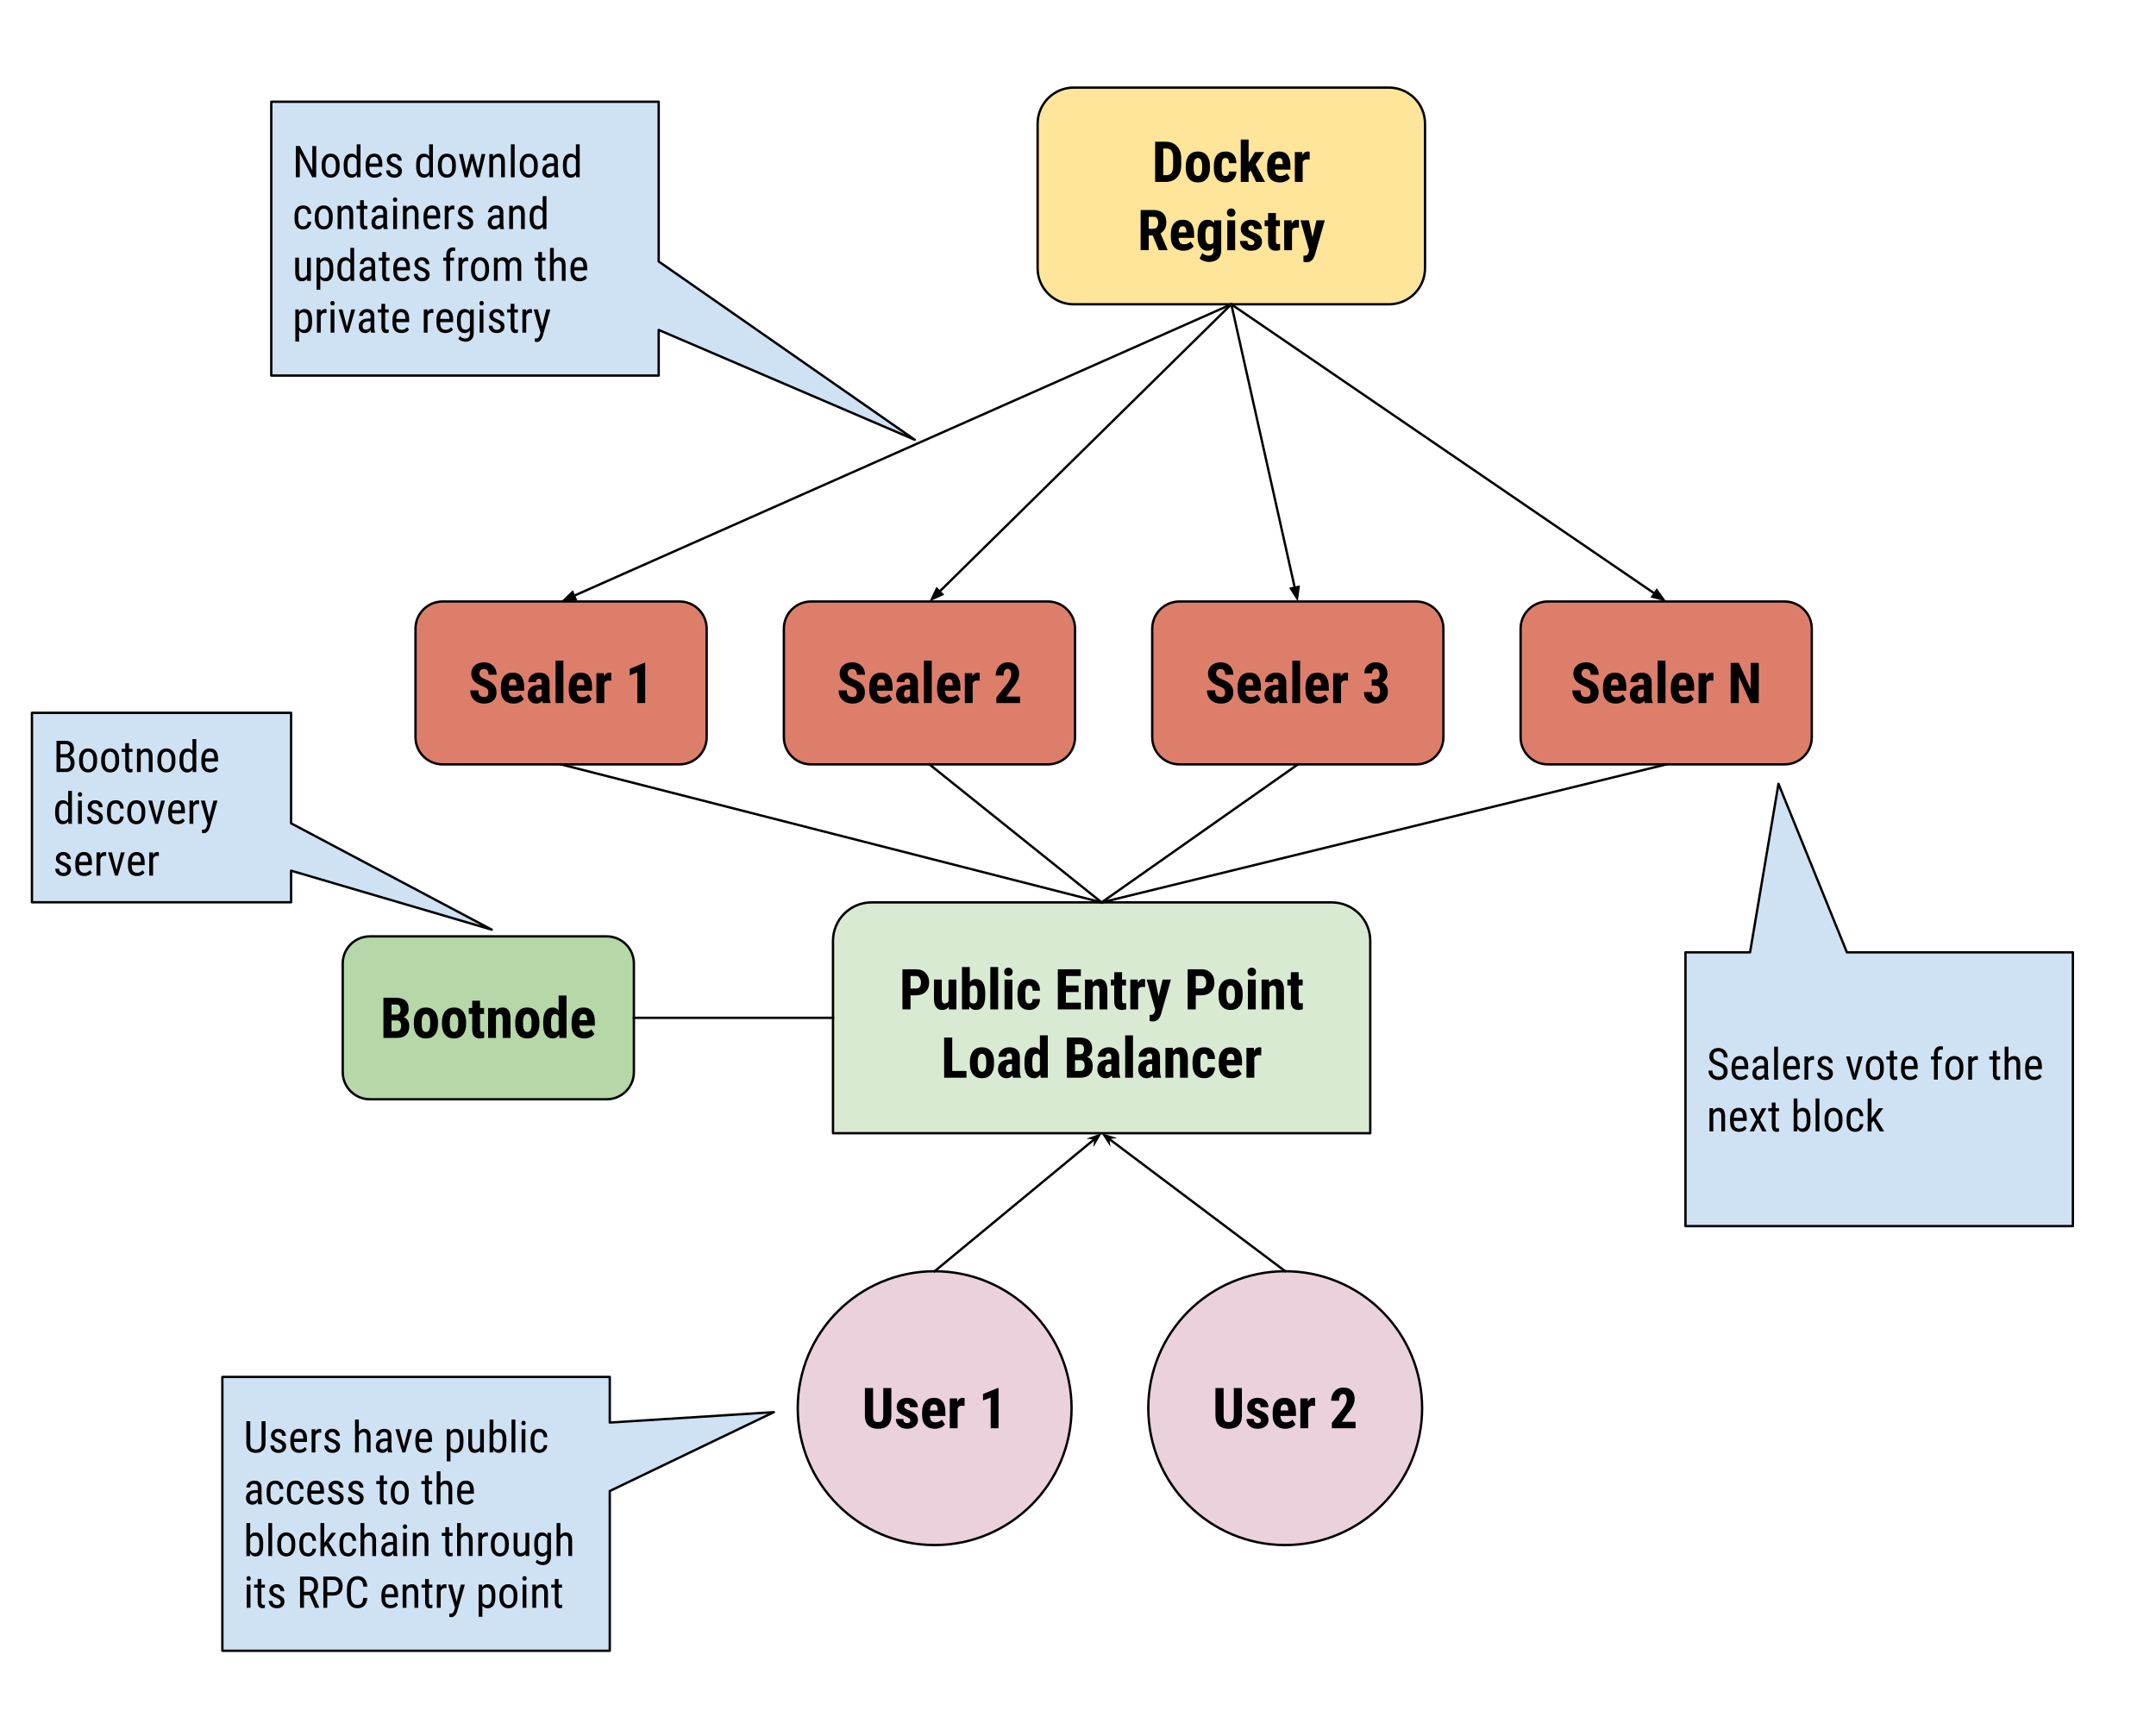 <svg version="1.1" viewBox="0.0 0.0 915.829 737.375" fill="none" stroke="none" stroke-linecap="square" stroke-miterlimit="10" xmlns:xlink="http://www.w3.org/1999/xlink" xmlns="http://www.w3.org/2000/svg"><clipPath id="p.0"><path d="m0 0l915.829 0l0 737.375l-915.829 0l0 -737.375z" clip-rule="nonzero"/></clipPath><g clip-path="url(#p.0)"><path fill="#000000" fill-opacity="0.0" d="m0 0l915.829 0l0 737.375l-915.829 0z" fill-rule="evenodd"/><path fill="#dd7e6b" d="m176.493 267.037l0 0c0 -6.37 5.164 -11.533 11.533 -11.533l100.619 0c3.059 0 5.992 1.215 8.155 3.378c2.163 2.163 3.378 5.096 3.378 8.155l0 46.131c0 6.37 -5.164 11.533 -11.533 11.533l-100.619 0c-6.37 0 -11.533 -5.164 -11.533 -11.533z" fill-rule="evenodd"/><path stroke="#000000" stroke-width="1.0" stroke-linejoin="round" stroke-linecap="butt" d="m176.493 267.037l0 0c0 -6.37 5.164 -11.533 11.533 -11.533l100.619 0c3.059 0 5.992 1.215 8.155 3.378c2.163 2.163 3.378 5.096 3.378 8.155l0 46.131c0 6.37 -5.164 11.533 -11.533 11.533l-100.619 0c-6.37 0 -11.533 -5.164 -11.533 -11.533z" fill-rule="evenodd"/><path fill="#000000" d="m207.463 294.158q0 -1.031 -0.531 -1.562q-0.531 -0.547 -1.938 -1.109q-2.562 -0.984 -3.688 -2.281q-1.125 -1.312 -1.125 -3.094q0 -2.156 1.516 -3.453q1.531 -1.312 3.891 -1.312q1.578 0 2.797 0.672q1.234 0.656 1.891 1.859q0.672 1.203 0.672 2.734l-3.438 0q0 -1.188 -0.516 -1.812q-0.5 -0.625 -1.469 -0.625q-0.891 0 -1.406 0.531q-0.5 0.531 -0.5 1.438q0 0.703 0.562 1.266q0.562 0.562 2.0 1.172q2.484 0.906 3.609 2.219q1.141 1.312 1.141 3.344q0 2.219 -1.422 3.484q-1.406 1.25 -3.844 1.25q-1.656 0 -3.016 -0.672q-1.359 -0.688 -2.125 -1.953q-0.766 -1.266 -0.766 -2.984l3.453 0q0 1.469 0.562 2.141q0.578 0.672 1.891 0.672q1.797 0 1.797 -1.922zm10.711 4.719q-2.547 0 -3.984 -1.516q-1.422 -1.531 -1.422 -4.375l0 -1.0q0 -3.0 1.312 -4.625q1.312 -1.641 3.75 -1.641q2.391 0 3.594 1.531q1.219 1.531 1.234 4.531l0 1.625l-6.594 0q0.078 1.406 0.625 2.062q0.547 0.656 1.703 0.656q1.656 0 2.766 -1.141l1.312 2.0q-0.609 0.844 -1.781 1.375q-1.156 0.516 -2.516 0.516zm-2.078 -7.781l3.312 0l0 -0.312q-0.031 -1.125 -0.391 -1.703q-0.344 -0.594 -1.219 -0.594q-0.859 0 -1.25 0.625q-0.391 0.609 -0.453 1.984zm14.469 7.547q-0.141 -0.297 -0.281 -0.984q-0.891 1.219 -2.422 1.219q-1.594 0 -2.641 -1.047q-1.047 -1.062 -1.047 -2.734q0 -2.0 1.266 -3.078q1.281 -1.094 3.672 -1.125l1.0 0l0 -1.016q0 -0.859 -0.297 -1.203q-0.281 -0.359 -0.844 -0.359q-1.25 0 -1.25 1.453l-3.312 0q0 -1.75 1.312 -2.891q1.328 -1.156 3.344 -1.156q2.078 0 3.219 1.094q1.156 1.078 1.156 3.094l0 5.969q0.016 1.641 0.469 2.562l0 0.203l-3.344 0zm-1.953 -2.375q0.547 0 0.922 -0.219q0.391 -0.219 0.578 -0.531l0 -2.625l-0.797 0q-0.844 0 -1.328 0.547q-0.484 0.531 -0.484 1.422q0 1.406 1.109 1.406zm10.703 2.375l-3.328 0l0 -18.0l3.328 0l0 18.0zm7.688 0.234q-2.547 0 -3.984 -1.516q-1.422 -1.531 -1.422 -4.375l0 -1.0q0 -3.0 1.312 -4.625q1.312 -1.641 3.75 -1.641q2.391 0 3.594 1.531q1.219 1.531 1.234 4.531l0 1.625l-6.594 0q0.078 1.406 0.625 2.062q0.547 0.656 1.703 0.656q1.656 0 2.766 -1.141l1.312 2.0q-0.609 0.844 -1.781 1.375q-1.156 0.516 -2.516 0.516zm-2.078 -7.781l3.312 0l0 -0.312q-0.031 -1.125 -0.391 -1.703q-0.344 -0.594 -1.219 -0.594q-0.859 0 -1.25 0.625q-0.391 0.609 -0.453 1.984zm14.703 -1.938l-1.109 -0.094q-1.359 0 -1.828 1.203l0 8.375l-3.328 0l0 -12.688l3.125 0l0.094 1.375q0.781 -1.609 2.172 -1.609q0.562 0 0.906 0.156l-0.031 3.281zm14.441 9.484l-3.328 0l0 -13.031l-3.25 1.25l0 -2.766l6.219 -2.547l0.359 0l0 17.094z" fill-rule="nonzero"/><path fill="#dd7e6b" d="m332.971 267.037l0 0c0 -6.37 5.164 -11.533 11.533 -11.533l100.619 0c3.059 0 5.992 1.215 8.155 3.378c2.163 2.163 3.378 5.096 3.378 8.155l0 46.131c0 6.37 -5.164 11.533 -11.533 11.533l-100.619 0c-6.37 0 -11.533 -5.164 -11.533 -11.533z" fill-rule="evenodd"/><path stroke="#000000" stroke-width="1.0" stroke-linejoin="round" stroke-linecap="butt" d="m332.971 267.037l0 0c0 -6.37 5.164 -11.533 11.533 -11.533l100.619 0c3.059 0 5.992 1.215 8.155 3.378c2.163 2.163 3.378 5.096 3.378 8.155l0 46.131c0 6.37 -5.164 11.533 -11.533 11.533l-100.619 0c-6.37 0 -11.533 -5.164 -11.533 -11.533z" fill-rule="evenodd"/><path fill="#000000" d="m363.941 294.158q0 -1.031 -0.531 -1.562q-0.531 -0.547 -1.938 -1.109q-2.562 -0.984 -3.688 -2.281q-1.125 -1.312 -1.125 -3.094q0 -2.156 1.516 -3.453q1.531 -1.312 3.891 -1.312q1.578 0 2.797 0.672q1.234 0.656 1.891 1.859q0.672 1.203 0.672 2.734l-3.438 0q0 -1.188 -0.516 -1.812q-0.5 -0.625 -1.469 -0.625q-0.891 0 -1.406 0.531q-0.5 0.531 -0.5 1.438q0 0.703 0.562 1.266q0.562 0.562 2.0 1.172q2.484 0.906 3.609 2.219q1.141 1.312 1.141 3.344q0 2.219 -1.422 3.484q-1.406 1.25 -3.844 1.25q-1.656 0 -3.016 -0.672q-1.359 -0.688 -2.125 -1.953q-0.766 -1.266 -0.766 -2.984l3.453 0q0 1.469 0.562 2.141q0.578 0.672 1.891 0.672q1.797 0 1.797 -1.922zm10.711 4.719q-2.547 0 -3.984 -1.516q-1.422 -1.531 -1.422 -4.375l0 -1.0q0 -3.0 1.312 -4.625q1.312 -1.641 3.75 -1.641q2.391 0 3.594 1.531q1.219 1.531 1.234 4.531l0 1.625l-6.594 0q0.078 1.406 0.625 2.062q0.547 0.656 1.703 0.656q1.656 0 2.766 -1.141l1.312 2.0q-0.609 0.844 -1.781 1.375q-1.156 0.516 -2.516 0.516zm-2.078 -7.781l3.312 0l0 -0.312q-0.031 -1.125 -0.391 -1.703q-0.344 -0.594 -1.219 -0.594q-0.859 0 -1.25 0.625q-0.391 0.609 -0.453 1.984zm14.469 7.547q-0.141 -0.297 -0.281 -0.984q-0.891 1.219 -2.422 1.219q-1.594 0 -2.641 -1.047q-1.047 -1.062 -1.047 -2.734q0 -2.0 1.266 -3.078q1.281 -1.094 3.672 -1.125l1.0 0l0 -1.016q0 -0.859 -0.297 -1.203q-0.281 -0.359 -0.844 -0.359q-1.25 0 -1.25 1.453l-3.312 0q0 -1.75 1.312 -2.891q1.328 -1.156 3.344 -1.156q2.078 0 3.219 1.094q1.156 1.078 1.156 3.094l0 5.969q0.016 1.641 0.469 2.562l0 0.203l-3.344 0zm-1.953 -2.375q0.547 0 0.922 -0.219q0.391 -0.219 0.578 -0.531l0 -2.625l-0.797 0q-0.844 0 -1.328 0.547q-0.484 0.531 -0.484 1.422q0 1.406 1.109 1.406zm10.703 2.375l-3.328 0l0 -18.0l3.328 0l0 18.0zm7.688 0.234q-2.547 0 -3.984 -1.516q-1.422 -1.531 -1.422 -4.375l0 -1.0q0 -3.0 1.312 -4.625q1.312 -1.641 3.75 -1.641q2.391 0 3.594 1.531q1.219 1.531 1.234 4.531l0 1.625l-6.594 0q0.078 1.406 0.625 2.062q0.547 0.656 1.703 0.656q1.656 0 2.766 -1.141l1.312 2.0q-0.609 0.844 -1.781 1.375q-1.156 0.516 -2.516 0.516zm-2.078 -7.781l3.312 0l0 -0.312q-0.031 -1.125 -0.391 -1.703q-0.344 -0.594 -1.219 -0.594q-0.859 0 -1.25 0.625q-0.391 0.609 -0.453 1.984zm14.703 -1.938l-1.109 -0.094q-1.359 0 -1.828 1.203l0 8.375l-3.328 0l0 -12.688l3.125 0l0.094 1.375q0.781 -1.609 2.172 -1.609q0.562 0 0.906 0.156l-0.031 3.281zm17.191 9.484l-10.062 0l0 -2.344l4.625 -5.875q0.875 -1.219 1.281 -2.141q0.422 -0.922 0.422 -1.766q0 -1.125 -0.391 -1.766q-0.391 -0.656 -1.125 -0.656q-0.812 0 -1.297 0.75q-0.469 0.75 -0.469 2.109l-3.328 0q0 -1.562 0.656 -2.859q0.656 -1.312 1.828 -2.031q1.172 -0.719 2.672 -0.719q2.281 0 3.531 1.266q1.266 1.25 1.266 3.578q0 1.438 -0.703 2.922q-0.688 1.484 -2.516 3.641l-2.188 3.141l5.797 0l0 2.75z" fill-rule="nonzero"/><path fill="#dd7e6b" d="m489.449 267.037l0 0c0 -6.37 5.164 -11.533 11.533 -11.533l100.619 0c3.059 0 5.992 1.215 8.155 3.378c2.163 2.163 3.378 5.096 3.378 8.155l0 46.131c0 6.37 -5.164 11.533 -11.533 11.533l-100.619 0c-6.37 0 -11.533 -5.164 -11.533 -11.533z" fill-rule="evenodd"/><path stroke="#000000" stroke-width="1.0" stroke-linejoin="round" stroke-linecap="butt" d="m489.449 267.037l0 0c0 -6.37 5.164 -11.533 11.533 -11.533l100.619 0c3.059 0 5.992 1.215 8.155 3.378c2.163 2.163 3.378 5.096 3.378 8.155l0 46.131c0 6.37 -5.164 11.533 -11.533 11.533l-100.619 0c-6.37 0 -11.533 -5.164 -11.533 -11.533z" fill-rule="evenodd"/><path fill="#000000" d="m520.418 294.158q0 -1.031 -0.531 -1.562q-0.531 -0.547 -1.938 -1.109q-2.562 -0.984 -3.688 -2.281q-1.125 -1.312 -1.125 -3.094q0 -2.156 1.516 -3.453q1.531 -1.312 3.891 -1.312q1.578 0 2.797 0.672q1.234 0.656 1.891 1.859q0.672 1.203 0.672 2.734l-3.438 0q0 -1.188 -0.516 -1.812q-0.5 -0.625 -1.469 -0.625q-0.891 0 -1.406 0.531q-0.5 0.531 -0.5 1.438q0 0.703 0.562 1.266q0.562 0.562 2.0 1.172q2.484 0.906 3.609 2.219q1.141 1.312 1.141 3.344q0 2.219 -1.422 3.484q-1.406 1.25 -3.844 1.25q-1.656 0 -3.016 -0.672q-1.359 -0.688 -2.125 -1.953q-0.766 -1.266 -0.766 -2.984l3.453 0q0 1.469 0.562 2.141q0.578 0.672 1.891 0.672q1.797 0 1.797 -1.922zm10.711 4.719q-2.547 0 -3.984 -1.516q-1.422 -1.531 -1.422 -4.375l0 -1.0q0 -3.0 1.312 -4.625q1.312 -1.641 3.75 -1.641q2.391 0 3.594 1.531q1.219 1.531 1.234 4.531l0 1.625l-6.594 0q0.078 1.406 0.625 2.062q0.547 0.656 1.703 0.656q1.656 0 2.766 -1.141l1.312 2.0q-0.609 0.844 -1.781 1.375q-1.156 0.516 -2.516 0.516zm-2.078 -7.781l3.312 0l0 -0.312q-0.031 -1.125 -0.391 -1.703q-0.344 -0.594 -1.219 -0.594q-0.859 0 -1.25 0.625q-0.391 0.609 -0.453 1.984zm14.469 7.547q-0.141 -0.297 -0.281 -0.984q-0.891 1.219 -2.422 1.219q-1.594 0 -2.641 -1.047q-1.047 -1.062 -1.047 -2.734q0 -2.0 1.266 -3.078q1.281 -1.094 3.672 -1.125l1.0 0l0 -1.016q0 -0.859 -0.297 -1.203q-0.281 -0.359 -0.844 -0.359q-1.25 0 -1.25 1.453l-3.312 0q0 -1.75 1.312 -2.891q1.328 -1.156 3.344 -1.156q2.078 0 3.219 1.094q1.156 1.078 1.156 3.094l0 5.969q0.016 1.641 0.469 2.562l0 0.203l-3.344 0zm-1.953 -2.375q0.547 0 0.922 -0.219q0.391 -0.219 0.578 -0.531l0 -2.625l-0.797 0q-0.844 0 -1.328 0.547q-0.484 0.531 -0.484 1.422q0 1.406 1.109 1.406zm10.703 2.375l-3.328 0l0 -18.0l3.328 0l0 18.0zm7.688 0.234q-2.547 0 -3.984 -1.516q-1.422 -1.531 -1.422 -4.375l0 -1.0q0 -3.0 1.312 -4.625q1.312 -1.641 3.75 -1.641q2.391 0 3.594 1.531q1.219 1.531 1.234 4.531l0 1.625l-6.594 0q0.078 1.406 0.625 2.062q0.547 0.656 1.703 0.656q1.656 0 2.766 -1.141l1.312 2.0q-0.609 0.844 -1.781 1.375q-1.156 0.516 -2.516 0.516zm-2.078 -7.781l3.312 0l0 -0.312q-0.031 -1.125 -0.391 -1.703q-0.344 -0.594 -1.219 -0.594q-0.859 0 -1.25 0.625q-0.391 0.609 -0.453 1.984zm14.703 -1.938l-1.109 -0.094q-1.359 0 -1.828 1.203l0 8.375l-3.328 0l0 -12.688l3.125 0l0.094 1.375q0.781 -1.609 2.172 -1.609q0.562 0 0.906 0.156l-0.031 3.281zm10.082 -0.562l1.609 0q0.922 0 1.344 -0.641q0.422 -0.641 0.422 -1.703q0 -1.016 -0.438 -1.578q-0.438 -0.578 -1.172 -0.578q-0.688 0 -1.141 0.547q-0.438 0.531 -0.438 1.359l-3.312 0q0 -1.344 0.609 -2.406q0.625 -1.062 1.734 -1.656q1.109 -0.594 2.453 -0.594q2.359 0 3.688 1.297q1.344 1.297 1.344 3.562q0 1.156 -0.609 2.156q-0.609 0.984 -1.594 1.516q1.219 0.516 1.797 1.547q0.594 1.031 0.594 2.438q0 2.266 -1.453 3.641q-1.438 1.375 -3.797 1.375q-2.188 0 -3.562 -1.344q-1.359 -1.359 -1.359 -3.562l3.328 0q0 0.906 0.469 1.531q0.484 0.625 1.219 0.625q0.859 0 1.359 -0.625q0.5 -0.641 0.5 -1.703q0 -2.516 -1.953 -2.531l-1.641 0l0 -2.672z" fill-rule="nonzero"/><path fill="#b6d7a8" d="m145.58 409.286l0 0c0 -6.37 5.164 -11.533 11.533 -11.533l100.619 0c3.059 0 5.992 1.215 8.155 3.378c2.163 2.163 3.378 5.096 3.378 8.155l0 46.131c0 6.37 -5.164 11.533 -11.533 11.533l-100.619 0c-6.37 0 -11.533 -5.164 -11.533 -11.533z" fill-rule="evenodd"/><path stroke="#000000" stroke-width="1.0" stroke-linejoin="round" stroke-linecap="butt" d="m145.58 409.286l0 0c0 -6.37 5.164 -11.533 11.533 -11.533l100.619 0c3.059 0 5.992 1.215 8.155 3.378c2.163 2.163 3.378 5.096 3.378 8.155l0 46.131c0 6.37 -5.164 11.533 -11.533 11.533l-100.619 0c-6.37 0 -11.533 -5.164 -11.533 -11.533z" fill-rule="evenodd"/><path fill="#000000" d="m162.872 440.892l0 -17.062l5.266 0q2.672 0 4.062 1.188q1.391 1.188 1.391 3.484q0 1.297 -0.578 2.234q-0.562 0.938 -1.562 1.375q1.141 0.328 1.766 1.328q0.625 0.984 0.625 2.438q0 2.484 -1.375 3.75q-1.359 1.266 -3.953 1.266l-5.641 0zm3.438 -7.422l0 4.562l2.203 0q0.938 0 1.406 -0.578q0.484 -0.578 0.484 -1.625q0 -2.297 -1.656 -2.359l-2.438 0zm0 -2.5l1.797 0q2.031 0 2.031 -2.109q0 -1.156 -0.469 -1.656q-0.469 -0.5 -1.531 -0.5l-1.828 0l0 4.266zm9.48 3.172q0 -2.891 1.359 -4.531q1.359 -1.641 3.75 -1.641q2.438 0 3.797 1.641q1.359 1.641 1.359 4.547l0 0.812q0 2.891 -1.359 4.531q-1.344 1.625 -3.766 1.625q-2.438 0 -3.797 -1.625q-1.344 -1.641 -1.344 -4.547l0 -0.812zm3.328 0.828q0 3.406 1.812 3.406q1.672 0 1.797 -2.844l0.016 -1.391q0 -1.734 -0.484 -2.562q-0.469 -0.844 -1.359 -0.844q-0.844 0 -1.312 0.844q-0.469 0.828 -0.469 2.562l0 0.828zm8.613 -0.828q0 -2.891 1.359 -4.531q1.359 -1.641 3.75 -1.641q2.438 0 3.797 1.641q1.359 1.641 1.359 4.547l0 0.812q0 2.891 -1.359 4.531q-1.344 1.625 -3.766 1.625q-2.438 0 -3.797 -1.625q-1.344 -1.641 -1.344 -4.547l0 -0.812zm3.328 0.828q0 3.406 1.812 3.406q1.672 0 1.797 -2.844l0.016 -1.391q0 -1.734 -0.484 -2.562q-0.469 -0.844 -1.359 -0.844q-0.844 0 -1.312 0.844q-0.469 0.828 -0.469 2.562l0 0.828zm12.848 -9.875l0 3.109l1.703 0l0 2.5l-1.703 0l0 6.297q0 0.75 0.203 1.031q0.203 0.281 0.797 0.281q0.484 0 0.781 -0.078l-0.016 2.578q-0.844 0.312 -1.828 0.312q-3.219 0 -3.25 -3.688l0 -6.734l-1.469 0l0 -2.5l1.469 0l0 -3.109l3.312 0zm6.559 3.109l0.094 1.266q1.125 -1.5 2.938 -1.5q3.266 0 3.359 4.594l0 8.328l-3.328 0l0 -8.094q0 -1.078 -0.328 -1.562q-0.312 -0.484 -1.125 -0.484q-0.906 0 -1.406 0.922l0 9.219l-3.328 0l0 -12.688l3.125 0zm8.391 5.938q0 -2.891 1.359 -4.531q1.359 -1.641 3.75 -1.641q2.438 0 3.797 1.641q1.359 1.641 1.359 4.547l0 0.812q0 2.891 -1.359 4.531q-1.344 1.625 -3.766 1.625q-2.438 0 -3.797 -1.625q-1.344 -1.641 -1.344 -4.547l0 -0.812zm3.328 0.828q0 3.406 1.812 3.406q1.672 0 1.797 -2.844l0.016 -1.391q0 -1.734 -0.484 -2.562q-0.469 -0.844 -1.359 -0.844q-0.844 0 -1.312 0.844q-0.469 0.828 -0.469 2.562l0 0.828zm8.551 -0.812q0 -3.109 1.047 -4.641q1.062 -1.547 3.078 -1.547q1.469 0 2.438 1.266l0 -6.344l3.344 0l0 18.0l-3.016 0l-0.156 -1.297q-1.016 1.531 -2.625 1.531q-1.984 0 -3.047 -1.516q-1.047 -1.531 -1.062 -4.484l0 -0.969zm3.328 0.844q0 1.875 0.391 2.625q0.406 0.734 1.359 0.734q0.984 0 1.484 -0.875l0 -5.797q-0.5 -0.938 -1.484 -0.938q-0.906 0 -1.328 0.75q-0.422 0.734 -0.422 2.609l0 0.891zm14.129 6.125q-2.547 0 -3.984 -1.516q-1.422 -1.531 -1.422 -4.375l0 -1.0q0 -3.0 1.312 -4.625q1.312 -1.641 3.75 -1.641q2.391 0 3.594 1.531q1.219 1.531 1.234 4.531l0 1.625l-6.594 0q0.078 1.406 0.625 2.062q0.547 0.656 1.703 0.656q1.656 0 2.766 -1.141l1.312 2.0q-0.609 0.844 -1.781 1.375q-1.156 0.516 -2.516 0.516zm-2.078 -7.781l3.312 0l0 -0.312q-0.031 -1.125 -0.391 -1.703q-0.344 -0.594 -1.219 -0.594q-0.859 0 -1.25 0.625q-0.391 0.609 -0.453 1.984z" fill-rule="nonzero"/><path fill="#ffe599" d="m440.761 52.546l0 0c0 -8.474 6.87 -15.344 15.344 -15.344l133.879 0c4.07 0 7.972 1.617 10.85 4.494c2.878 2.878 4.494 6.78 4.494 10.85l0 61.375c0 8.474 -6.87 15.344 -15.344 15.344l-133.879 0c-8.474 0 -15.344 -6.87 -15.344 -15.344z" fill-rule="evenodd"/><path stroke="#000000" stroke-width="1.0" stroke-linejoin="round" stroke-linecap="butt" d="m440.761 52.546l0 0c0 -8.474 6.87 -15.344 15.344 -15.344l133.879 0c4.07 0 7.972 1.617 10.85 4.494c2.878 2.878 4.494 6.78 4.494 10.85l0 61.375c0 8.474 -6.87 15.344 -15.344 15.344l-133.879 0c-8.474 0 -15.344 -6.87 -15.344 -15.344z" fill-rule="evenodd"/><path fill="#000000" d="m490.687 77.274l0 -17.063l4.516 0q2.984 0 4.75 1.906q1.781 1.891 1.812 5.188l0 2.766q0 3.375 -1.781 5.297q-1.766 1.906 -4.875 1.906l-4.422 0zm3.438 -14.188l0 11.328l1.031 0q1.734 0 2.438 -0.906q0.703 -0.906 0.734 -3.141l0 -2.969q0 -2.391 -0.672 -3.328q-0.672 -0.938 -2.266 -0.984l-1.266 0zm9.574 7.438q0 -2.891 1.359 -4.531q1.359 -1.641 3.75 -1.641q2.438 0 3.797 1.641q1.359 1.641 1.359 4.547l0 0.812q0 2.891 -1.359 4.531q-1.344 1.625 -3.766 1.625q-2.438 0 -3.797 -1.625q-1.344 -1.641 -1.344 -4.547l0 -0.812zm3.328 0.828q0 3.406 1.812 3.406q1.672 0 1.797 -2.844l0.016 -1.391q0 -1.734 -0.484 -2.562q-0.469 -0.844 -1.359 -0.844q-0.844 0 -1.312 0.844q-0.469 0.828 -0.469 2.562l0 0.828zm13.582 3.406q1.438 0 1.453 -1.875l3.125 0q-0.031 2.062 -1.281 3.344q-1.25 1.281 -3.234 1.281q-2.453 0 -3.75 -1.516q-1.281 -1.531 -1.297 -4.5l0 -1.0q0 -3.0 1.266 -4.562q1.281 -1.578 3.766 -1.578q2.094 0 3.297 1.297q1.203 1.297 1.234 3.672l-3.125 0q0 -1.062 -0.344 -1.625q-0.344 -0.578 -1.125 -0.578q-0.875 0 -1.25 0.609q-0.375 0.609 -0.391 2.391l0 1.281q0 1.547 0.141 2.172q0.156 0.609 0.5 0.906q0.359 0.281 1.016 0.281zm10.664 -2.375l-0.891 1.0l0 3.891l-3.328 0l0 -18l3.328 0l0 9.719l0.406 -0.609l2.297 -3.797l3.953 0l-3.688 5.234l4.031 7.453l-3.797 0l-2.312 -4.891zm12.391 5.125q-2.547 0 -3.984 -1.516q-1.422 -1.531 -1.422 -4.375l0 -1.0q0 -3.0 1.312 -4.625q1.312 -1.641 3.75 -1.641q2.391 0 3.594 1.531q1.219 1.531 1.234 4.531l0 1.625l-6.594 0q0.078 1.406 0.625 2.062q0.547 0.656 1.703 0.656q1.656 0 2.766 -1.141l1.312 2.0q-0.609 0.844 -1.781 1.375q-1.156 0.516 -2.516 0.516zm-2.078 -7.781l3.312 0l0 -0.312q-0.031 -1.125 -0.391 -1.703q-0.344 -0.594 -1.219 -0.594q-0.859 0 -1.25 0.625q-0.391 0.609 -0.453 1.984zm14.703 -1.938l-1.109 -0.094q-1.359 0 -1.828 1.203l0 8.375l-3.328 0l0 -12.688l3.125 0l0.094 1.375q0.781 -1.609 2.172 -1.609q0.562 0 0.906 0.156l-0.031 3.281z" fill-rule="nonzero"/><path fill="#000000" d="m489.677 100.039l-1.719 0l0 6.234l-3.438 0l0 -17.062l5.484 0q2.594 0 4.0 1.344q1.422 1.344 1.422 3.812q0 3.391 -2.469 4.75l2.984 6.984l0 0.172l-3.703 0l-2.562 -6.234zm-1.719 -2.875l1.953 0q1.031 0 1.547 -0.688q0.516 -0.688 0.516 -1.828q0 -2.562 -2.0 -2.562l-2.016 0l0 5.078zm14.789 9.344q-2.547 0 -3.984 -1.516q-1.422 -1.531 -1.422 -4.375l0 -1.0q0 -3.0 1.312 -4.625q1.312 -1.641 3.75 -1.641q2.391 0 3.594 1.531q1.219 1.531 1.234 4.531l0 1.625l-6.594 0q0.078 1.406 0.625 2.062q0.547 0.656 1.703 0.656q1.656 0 2.766 -1.141l1.312 2.0q-0.609 0.844 -1.781 1.375q-1.156 0.516 -2.516 0.516zm-2.078 -7.781l3.312 0l0 -0.312q-0.031 -1.125 -0.391 -1.703q-0.344 -0.594 -1.219 -0.594q-0.859 0 -1.25 0.625q-0.391 0.609 -0.453 1.984zm8.047 0.812q0 -3.109 1.125 -4.641q1.125 -1.547 3.156 -1.547q1.719 0 2.656 1.359l0.125 -1.125l2.984 0l0 12.688q0 2.422 -1.359 3.703q-1.359 1.297 -3.891 1.297q-1.047 0 -2.203 -0.422q-1.141 -0.422 -1.703 -1.062l1.109 -2.297q0.469 0.5 1.219 0.797q0.75 0.312 1.422 0.312q1.109 0 1.594 -0.531q0.484 -0.531 0.5 -1.719l0 -1.094q-0.953 1.25 -2.469 1.25q-2.031 0 -3.141 -1.578q-1.109 -1.578 -1.125 -4.453l0 -0.938zm3.312 0.844q0 1.75 0.453 2.562q0.469 0.797 1.453 0.797q1.031 0 1.516 -0.734l0 -6.062q-0.516 -0.812 -1.484 -0.812q-0.984 0 -1.469 0.812q-0.469 0.812 -0.469 2.594l0 0.844zm12.633 5.891l-3.328 0l0 -12.688l3.328 0l0 12.688zm-3.484 -15.969q0 -0.766 0.484 -1.25q0.5 -0.5 1.312 -0.5q0.828 0 1.312 0.5q0.5 0.484 0.5 1.25q0 0.766 -0.484 1.281q-0.484 0.5 -1.312 0.5q-0.828 0 -1.328 -0.5q-0.484 -0.516 -0.484 -1.281zm11.672 12.562q0 -0.422 -0.406 -0.766q-0.406 -0.359 -1.797 -0.969q-2.062 -0.844 -2.828 -1.734q-0.766 -0.891 -0.766 -2.203q0 -1.672 1.203 -2.75q1.203 -1.094 3.188 -1.094q2.078 0 3.328 1.078q1.266 1.078 1.266 2.906l-3.328 0q0 -1.547 -1.281 -1.547q-0.531 0 -0.875 0.328q-0.328 0.328 -0.328 0.906q0 0.422 0.375 0.75q0.375 0.312 1.766 0.922q2.031 0.75 2.859 1.672q0.844 0.906 0.844 2.375q0 1.703 -1.281 2.734q-1.281 1.031 -3.344 1.031q-1.406 0 -2.469 -0.547q-1.062 -0.547 -1.672 -1.516q-0.594 -0.969 -0.594 -2.094l3.141 0q0.031 0.859 0.406 1.297q0.391 0.438 1.25 0.438q1.344 0 1.344 -1.219zm9.133 -12.391l0 3.109l1.703 0l0 2.5l-1.703 0l0 6.297q0 0.75 0.203 1.031q0.203 0.281 0.797 0.281q0.484 0 0.781 -0.078l-0.016 2.578q-0.844 0.312 -1.828 0.312q-3.219 0 -3.25 -3.688l0 -6.734l-1.469 0l0 -2.5l1.469 0l0 -3.109l3.312 0zm9.777 6.312l-1.109 -0.094q-1.359 0 -1.828 1.203l0 8.375l-3.328 0l0 -12.688l3.125 0l0.094 1.375q0.781 -1.609 2.172 -1.609q0.562 0 0.906 0.156l-0.031 3.281zm5.77 3.969l1.688 -7.172l3.531 0l-4.172 14.594q-0.938 3.219 -3.531 3.219q-0.594 0 -1.359 -0.219l0 -2.594l0.391 0.016q0.781 0 1.172 -0.312q0.391 -0.297 0.594 -1.031l0.25 -0.859l-3.656 -12.812l3.562 0l1.531 7.172z" fill-rule="nonzero"/><path fill="#dd7e6b" d="m645.927 267.037l0 0c0 -6.37 5.164 -11.533 11.533 -11.533l100.619 0c3.059 0 5.992 1.215 8.155 3.378c2.163 2.163 3.378 5.096 3.378 8.155l0 46.131c0 6.37 -5.164 11.533 -11.533 11.533l-100.619 0c-6.37 0 -11.533 -5.164 -11.533 -11.533z" fill-rule="evenodd"/><path stroke="#000000" stroke-width="1.0" stroke-linejoin="round" stroke-linecap="butt" d="m645.927 267.037l0 0c0 -6.37 5.164 -11.533 11.533 -11.533l100.619 0c3.059 0 5.992 1.215 8.155 3.378c2.163 2.163 3.378 5.096 3.378 8.155l0 46.131c0 6.37 -5.164 11.533 -11.533 11.533l-100.619 0c-6.37 0 -11.533 -5.164 -11.533 -11.533z" fill-rule="evenodd"/><path fill="#000000" d="m675.619 294.158q0 -1.031 -0.531 -1.562q-0.531 -0.547 -1.938 -1.109q-2.562 -0.984 -3.688 -2.281q-1.125 -1.312 -1.125 -3.094q0 -2.156 1.516 -3.453q1.531 -1.312 3.891 -1.312q1.578 0 2.797 0.672q1.234 0.656 1.891 1.859q0.672 1.203 0.672 2.734l-3.438 0q0 -1.188 -0.516 -1.812q-0.5 -0.625 -1.469 -0.625q-0.891 0 -1.406 0.531q-0.5 0.531 -0.5 1.438q0 0.703 0.562 1.266q0.562 0.562 2.0 1.172q2.484 0.906 3.609 2.219q1.141 1.312 1.141 3.344q0 2.219 -1.422 3.484q-1.406 1.25 -3.844 1.25q-1.656 0 -3.016 -0.672q-1.359 -0.688 -2.125 -1.953q-0.766 -1.266 -0.766 -2.984l3.453 0q0 1.469 0.562 2.141q0.578 0.672 1.891 0.672q1.797 0 1.797 -1.922zm10.711 4.719q-2.547 0 -3.984 -1.516q-1.422 -1.531 -1.422 -4.375l0 -1.0q0 -3.0 1.312 -4.625q1.312 -1.641 3.75 -1.641q2.391 0 3.594 1.531q1.219 1.531 1.234 4.531l0 1.625l-6.594 0q0.078 1.406 0.625 2.062q0.547 0.656 1.703 0.656q1.656 0 2.766 -1.141l1.312 2.0q-0.609 0.844 -1.781 1.375q-1.156 0.516 -2.516 0.516zm-2.078 -7.781l3.312 0l0 -0.312q-0.031 -1.125 -0.391 -1.703q-0.344 -0.594 -1.219 -0.594q-0.859 0 -1.25 0.625q-0.391 0.609 -0.453 1.984zm14.469 7.547q-0.141 -0.297 -0.281 -0.984q-0.891 1.219 -2.422 1.219q-1.594 0 -2.641 -1.047q-1.047 -1.062 -1.047 -2.734q0 -2.0 1.266 -3.078q1.281 -1.094 3.672 -1.125l1.0 0l0 -1.016q0 -0.859 -0.297 -1.203q-0.281 -0.359 -0.844 -0.359q-1.25 0 -1.25 1.453l-3.312 0q0 -1.75 1.312 -2.891q1.328 -1.156 3.344 -1.156q2.078 0 3.219 1.094q1.156 1.078 1.156 3.094l0 5.969q0.016 1.641 0.469 2.562l0 0.203l-3.344 0zm-1.953 -2.375q0.547 0 0.922 -0.219q0.391 -0.219 0.578 -0.531l0 -2.625l-0.797 0q-0.844 0 -1.328 0.547q-0.484 0.531 -0.484 1.422q0 1.406 1.109 1.406zm10.703 2.375l-3.328 0l0 -18.0l3.328 0l0 18.0zm7.688 0.234q-2.547 0 -3.984 -1.516q-1.422 -1.531 -1.422 -4.375l0 -1.0q0 -3.0 1.312 -4.625q1.312 -1.641 3.75 -1.641q2.391 0 3.594 1.531q1.219 1.531 1.234 4.531l0 1.625l-6.594 0q0.078 1.406 0.625 2.062q0.547 0.656 1.703 0.656q1.656 0 2.766 -1.141l1.312 2.0q-0.609 0.844 -1.781 1.375q-1.156 0.516 -2.516 0.516zm-2.078 -7.781l3.312 0l0 -0.312q-0.031 -1.125 -0.391 -1.703q-0.344 -0.594 -1.219 -0.594q-0.859 0 -1.25 0.625q-0.391 0.609 -0.453 1.984zm14.703 -1.938l-1.109 -0.094q-1.359 0 -1.828 1.203l0 8.375l-3.328 0l0 -12.688l3.125 0l0.094 1.375q0.781 -1.609 2.172 -1.609q0.562 0 0.906 0.156l-0.031 3.281zm19.316 9.484l-3.438 0l-5.047 -11.188l0 11.188l-3.438 0l0 -17.062l3.438 0l5.062 11.203l0 -11.203l3.422 0l0 17.062z" fill-rule="nonzero"/><path fill="#d9ead3" d="m370.184 383.327l195.537 0c4.334 0 8.491 1.722 11.555 4.786c3.065 3.065 4.786 7.221 4.786 11.555l0 81.706c0 0.001 -8.544922E-4 0.002 -0.002 0.002l-228.219 -0.002l0 0c-0.001 0 -0.002 -8.544922E-4 -0.002 -0.002l0.002 -81.704l0 0c0 -9.025 7.316 -16.342 16.342 -16.342z" fill-rule="evenodd"/><path stroke="#000000" stroke-width="1.0" stroke-linejoin="round" stroke-linecap="butt" d="m370.184 383.327l195.537 0c4.334 0 8.491 1.722 11.555 4.786c3.065 3.065 4.786 7.221 4.786 11.555l0 81.706c0 0.001 -8.544922E-4 0.002 -0.002 0.002l-228.219 -0.002l0 0c-0.001 0 -0.002 -8.544922E-4 -0.002 -0.002l0.002 -81.704l0 0c0 -9.025 7.316 -16.342 16.342 -16.342z" fill-rule="evenodd"/><path fill="#000000" d="m386.767 422.784l0 6.0l-3.438 0l0 -17.062l5.812 0q2.531 0 4.031 1.578q1.516 1.562 1.516 4.078q0 2.5 -1.5 3.953q-1.484 1.453 -4.125 1.453l-2.297 0zm0 -2.875l2.375 0q0.984 0 1.516 -0.641q0.547 -0.641 0.547 -1.875q0 -1.281 -0.562 -2.031q-0.547 -0.766 -1.469 -0.766l-2.406 0l0 5.312zm16.277 7.719q-1.031 1.391 -2.766 1.391q-1.734 0 -2.641 -1.203q-0.906 -1.203 -0.906 -3.5l0 -8.219l3.312 0l0 8.297q0.031 1.859 1.234 1.859q1.141 0 1.641 -0.984l0 -9.172l3.344 0l0 12.688l-3.125 0l-0.094 -1.156zm15.469 -4.781q0 3.094 -0.984 4.641q-0.984 1.531 -3.094 1.531q-1.641 0 -2.641 -1.484l-0.109 1.25l-3.062 0l0 -18.0l3.328 0l0 6.344q0.938 -1.266 2.469 -1.266q2.109 0 3.094 1.531q0.984 1.531 1.0 4.484l0 0.969zm-3.312 -0.828q0 -2.0 -0.391 -2.688q-0.375 -0.688 -1.344 -0.688q-1.047 0 -1.516 0.953l0 5.781q0.438 0.891 1.547 0.891q0.938 0 1.312 -0.625q0.375 -0.625 0.391 -2.422l0 -1.203zm8.789 6.766l-3.328 0l0 -18.0l3.328 0l0 18.0zm6.047 0l-3.328 0l0 -12.688l3.328 0l0 12.688zm-3.484 -15.969q0 -0.766 0.484 -1.25q0.5 -0.5 1.312 -0.5q0.828 0 1.312 0.5q0.5 0.484 0.5 1.25q0 0.766 -0.484 1.281q-0.484 0.5 -1.312 0.5q-0.828 0 -1.328 -0.5q-0.484 -0.516 -0.484 -1.281zm10.641 13.453q1.438 0 1.453 -1.875l3.125 0q-0.031 2.062 -1.281 3.344q-1.25 1.281 -3.234 1.281q-2.453 0 -3.75 -1.516q-1.281 -1.531 -1.297 -4.5l0 -1.0q0 -3.0 1.266 -4.562q1.281 -1.578 3.766 -1.578q2.094 0 3.297 1.297q1.203 1.297 1.234 3.672l-3.125 0q0 -1.062 -0.344 -1.625q-0.344 -0.578 -1.125 -0.578q-0.875 0 -1.25 0.609q-0.375 0.609 -0.391 2.391l0 1.281q0 1.547 0.141 2.172q0.156 0.609 0.5 0.906q0.359 0.281 1.016 0.281zm20.961 -4.875l-5.375 0l0 4.531l6.359 0l0 2.859l-9.797 0l0 -17.062l9.766 0l0 2.875l-6.328 0l0 4.031l5.375 0l0 2.766zm5.84 -5.297l0.094 1.266q1.125 -1.5 2.938 -1.5q3.266 0 3.359 4.594l0 8.328l-3.328 0l0 -8.094q0 -1.078 -0.328 -1.562q-0.312 -0.484 -1.125 -0.484q-0.906 0 -1.406 0.922l0 9.219l-3.328 0l0 -12.688l3.125 0zm12.625 -3.109l0 3.109l1.703 0l0 2.5l-1.703 0l0 6.297q0 0.75 0.203 1.031q0.203 0.281 0.797 0.281q0.484 0 0.781 -0.078l-0.016 2.578q-0.844 0.312 -1.828 0.312q-3.219 0 -3.25 -3.688l0 -6.734l-1.469 0l0 -2.5l1.469 0l0 -3.109l3.312 0zm9.777 6.312l-1.109 -0.094q-1.359 0 -1.828 1.203l0 8.375l-3.328 0l0 -12.688l3.125 0l0.094 1.375q0.781 -1.609 2.172 -1.609q0.562 0 0.906 0.156l-0.031 3.281zm5.77 3.969l1.688 -7.172l3.531 0l-4.172 14.594q-0.938 3.219 -3.531 3.219q-0.594 0 -1.359 -0.219l0 -2.594l0.391 0.016q0.781 0 1.172 -0.312q0.391 -0.297 0.594 -1.031l0.25 -0.859l-3.656 -12.812l3.562 0l1.531 7.172zm15.773 -0.484l0 6.0l-3.438 0l0 -17.062l5.812 0q2.531 0 4.031 1.578q1.516 1.562 1.516 4.078q0 2.5 -1.5 3.953q-1.484 1.453 -4.125 1.453l-2.297 0zm0 -2.875l2.375 0q0.984 0 1.516 -0.641q0.547 -0.641 0.547 -1.875q0 -1.281 -0.562 -2.031q-0.547 -0.766 -1.469 -0.766l-2.406 0l0 5.312zm9.668 2.125q0 -2.891 1.359 -4.531q1.359 -1.641 3.75 -1.641q2.438 0 3.797 1.641q1.359 1.641 1.359 4.547l0 0.812q0 2.891 -1.359 4.531q-1.344 1.625 -3.766 1.625q-2.438 0 -3.797 -1.625q-1.344 -1.641 -1.344 -4.547l0 -0.812zm3.328 0.828q0 3.406 1.812 3.406q1.672 0 1.797 -2.844l0.016 -1.391q0 -1.734 -0.484 -2.562q-0.469 -0.844 -1.359 -0.844q-0.844 0 -1.312 0.844q-0.469 0.828 -0.469 2.562l0 0.828zm12.473 5.922l-3.328 0l0 -12.688l3.328 0l0 12.688zm-3.484 -15.969q0 -0.766 0.484 -1.25q0.5 -0.5 1.312 -0.5q0.828 0 1.312 0.5q0.5 0.484 0.5 1.25q0 0.766 -0.484 1.281q-0.484 0.5 -1.312 0.5q-0.828 0 -1.328 -0.5q-0.484 -0.516 -0.484 -1.281zm9.094 3.281l0.094 1.266q1.125 -1.5 2.938 -1.5q3.266 0 3.359 4.594l0 8.328l-3.328 0l0 -8.094q0 -1.078 -0.328 -1.562q-0.312 -0.484 -1.125 -0.484q-0.906 0 -1.406 0.922l0 9.219l-3.328 0l0 -12.688l3.125 0zm12.625 -3.109l0 3.109l1.703 0l0 2.5l-1.703 0l0 6.297q0 0.75 0.203 1.031q0.203 0.281 0.797 0.281q0.484 0 0.781 -0.078l-0.016 2.578q-0.844 0.312 -1.828 0.312q-3.219 0 -3.25 -3.688l0 -6.734l-1.469 0l0 -2.5l1.469 0l0 -3.109l3.312 0z" fill-rule="nonzero"/><path fill="#000000" d="m404.492 454.924l6.047 0l0 2.859l-9.484 0l0 -17.062l3.438 0l0 14.203zm7.5 -3.891q0 -2.891 1.359 -4.531q1.359 -1.641 3.75 -1.641q2.438 0 3.797 1.641q1.359 1.641 1.359 4.547l0 0.812q0 2.891 -1.359 4.531q-1.344 1.625 -3.766 1.625q-2.438 0 -3.797 -1.625q-1.344 -1.641 -1.344 -4.547l0 -0.812zm3.328 0.828q0 3.406 1.812 3.406q1.672 0 1.797 -2.844l0.016 -1.391q0 -1.734 -0.484 -2.562q-0.469 -0.844 -1.359 -0.844q-0.844 0 -1.312 0.844q-0.469 0.828 -0.469 2.562l0 0.828zm15.02 5.922q-0.141 -0.297 -0.281 -0.984q-0.891 1.219 -2.422 1.219q-1.594 0 -2.641 -1.047q-1.047 -1.062 -1.047 -2.734q0 -2.0 1.266 -3.078q1.281 -1.094 3.672 -1.125l1.0 0l0 -1.016q0 -0.859 -0.297 -1.203q-0.281 -0.359 -0.844 -0.359q-1.25 0 -1.25 1.453l-3.312 0q0 -1.75 1.312 -2.891q1.328 -1.156 3.344 -1.156q2.078 0 3.219 1.094q1.156 1.078 1.156 3.094l0 5.969q0.016 1.641 0.469 2.562l0 0.203l-3.344 0zm-1.953 -2.375q0.547 0 0.922 -0.219q0.391 -0.219 0.578 -0.531l0 -2.625l-0.797 0q-0.844 0 -1.328 0.547q-0.484 0.531 -0.484 1.422q0 1.406 1.109 1.406zm6.781 -4.359q0 -3.109 1.047 -4.641q1.062 -1.547 3.078 -1.547q1.469 0 2.438 1.266l0 -6.344l3.344 0l0 18.0l-3.016 0l-0.156 -1.297q-1.016 1.531 -2.625 1.531q-1.984 0 -3.047 -1.516q-1.047 -1.531 -1.062 -4.484l0 -0.969zm3.328 0.844q0 1.875 0.391 2.625q0.406 0.734 1.359 0.734q0.984 0 1.484 -0.875l0 -5.797q-0.5 -0.938 -1.484 -0.938q-0.906 0 -1.328 0.75q-0.422 0.734 -0.422 2.609l0 0.891zm14.707 5.891l0 -17.062l5.266 0q2.672 0 4.062 1.188q1.391 1.188 1.391 3.484q0 1.297 -0.578 2.234q-0.562 0.938 -1.562 1.375q1.141 0.328 1.766 1.328q0.625 0.984 0.625 2.438q0 2.484 -1.375 3.75q-1.359 1.266 -3.953 1.266l-5.641 0zm3.438 -7.422l0 4.562l2.203 0q0.938 0 1.406 -0.578q0.484 -0.578 0.484 -1.625q0 -2.297 -1.656 -2.359l-2.438 0zm0 -2.5l1.797 0q2.031 0 2.031 -2.109q0 -1.156 -0.469 -1.656q-0.469 -0.5 -1.531 -0.5l-1.828 0l0 4.266zm15.887 9.922q-0.141 -0.297 -0.281 -0.984q-0.891 1.219 -2.422 1.219q-1.594 0 -2.641 -1.047q-1.047 -1.062 -1.047 -2.734q0 -2.0 1.266 -3.078q1.281 -1.094 3.672 -1.125l1.0 0l0 -1.016q0 -0.859 -0.297 -1.203q-0.281 -0.359 -0.844 -0.359q-1.25 0 -1.25 1.453l-3.312 0q0 -1.75 1.312 -2.891q1.328 -1.156 3.344 -1.156q2.078 0 3.219 1.094q1.156 1.078 1.156 3.094l0 5.969q0.016 1.641 0.469 2.562l0 0.203l-3.344 0zm-1.953 -2.375q0.547 0 0.922 -0.219q0.391 -0.219 0.578 -0.531l0 -2.625l-0.797 0q-0.844 0 -1.328 0.547q-0.484 0.531 -0.484 1.422q0 1.406 1.109 1.406zm10.703 2.375l-3.328 0l0 -18.0l3.328 0l0 18.0zm8.594 0q-0.141 -0.297 -0.281 -0.984q-0.891 1.219 -2.422 1.219q-1.594 0 -2.641 -1.047q-1.047 -1.062 -1.047 -2.734q0 -2.0 1.266 -3.078q1.281 -1.094 3.672 -1.125l1.0 0l0 -1.016q0 -0.859 -0.297 -1.203q-0.281 -0.359 -0.844 -0.359q-1.25 0 -1.25 1.453l-3.312 0q0 -1.75 1.312 -2.891q1.328 -1.156 3.344 -1.156q2.078 0 3.219 1.094q1.156 1.078 1.156 3.094l0 5.969q0.016 1.641 0.469 2.562l0 0.203l-3.344 0zm-1.953 -2.375q0.547 0 0.922 -0.219q0.391 -0.219 0.578 -0.531l0 -2.625l-0.797 0q-0.844 0 -1.328 0.547q-0.484 0.531 -0.484 1.422q0 1.406 1.109 1.406zm10.266 -10.312l0.094 1.266q1.125 -1.5 2.938 -1.5q3.266 0 3.359 4.594l0 8.328l-3.328 0l0 -8.094q0 -1.078 -0.328 -1.562q-0.312 -0.484 -1.125 -0.484q-0.906 0 -1.406 0.922l0 9.219l-3.328 0l0 -12.688l3.125 0zm13.359 10.172q1.438 0 1.453 -1.875l3.125 0q-0.031 2.062 -1.281 3.344q-1.25 1.281 -3.234 1.281q-2.453 0 -3.75 -1.516q-1.281 -1.531 -1.297 -4.5l0 -1.0q0 -3.0 1.266 -4.562q1.281 -1.578 3.766 -1.578q2.094 0 3.297 1.297q1.203 1.297 1.234 3.672l-3.125 0q0 -1.062 -0.344 -1.625q-0.344 -0.578 -1.125 -0.578q-0.875 0 -1.25 0.609q-0.375 0.609 -0.391 2.391l0 1.281q0 1.547 0.141 2.172q0.156 0.609 0.5 0.906q0.359 0.281 1.016 0.281zm11.57 2.75q-2.547 0 -3.984 -1.516q-1.422 -1.531 -1.422 -4.375l0 -1.0q0 -3.0 1.312 -4.625q1.312 -1.641 3.75 -1.641q2.391 0 3.594 1.531q1.219 1.531 1.234 4.531l0 1.625l-6.594 0q0.078 1.406 0.625 2.062q0.547 0.656 1.703 0.656q1.656 0 2.766 -1.141l1.312 2.0q-0.609 0.844 -1.781 1.375q-1.156 0.516 -2.516 0.516zm-2.078 -7.781l3.312 0l0 -0.312q-0.031 -1.125 -0.391 -1.703q-0.344 -0.594 -1.219 -0.594q-0.859 0 -1.25 0.625q-0.391 0.609 -0.453 1.984zm14.703 -1.938l-1.109 -0.094q-1.359 0 -1.828 1.203l0 8.375l-3.328 0l0 -12.688l3.125 0l0.094 1.375q0.781 -1.609 2.172 -1.609q0.562 0 0.906 0.156l-0.031 3.281z" fill-rule="nonzero"/><path fill="#ead1dc" d="m338.861 598.158l0 0c0 -32.12 26.038 -58.157 58.157 -58.157l0 0c15.424 0 30.217 6.127 41.124 17.034c10.907 10.907 17.034 25.699 17.034 41.124l0 0c0 32.12 -26.038 58.157 -58.157 58.157l0 0c-32.119 0 -58.157 -26.038 -58.157 -58.157z" fill-rule="evenodd"/><path stroke="#000000" stroke-width="1.0" stroke-linejoin="round" stroke-linecap="butt" d="m338.861 598.158l0 0c0 -32.12 26.038 -58.157 58.157 -58.157l0 0c15.424 0 30.217 6.127 41.124 17.034c10.907 10.907 17.034 25.699 17.034 41.124l0 0c0 32.12 -26.038 58.157 -58.157 58.157l0 0c-32.119 0 -58.157 -26.038 -58.157 -58.157z" fill-rule="evenodd"/><path fill="#000000" d="m378.626 589.635l0 11.812q-0.016 2.656 -1.469 4.078q-1.438 1.406 -4.125 1.406q-2.75 0 -4.203 -1.422q-1.438 -1.438 -1.438 -4.141l0 -11.734l3.469 0l0 11.734q0 1.453 0.469 2.078q0.469 0.625 1.688 0.625q1.234 0 1.688 -0.609q0.469 -0.625 0.484 -2.031l0 -11.797l3.438 0zm8.07 13.656q0 -0.422 -0.406 -0.766q-0.406 -0.359 -1.797 -0.969q-2.062 -0.844 -2.828 -1.734q-0.766 -0.891 -0.766 -2.203q0 -1.672 1.203 -2.75q1.203 -1.094 3.188 -1.094q2.078 0 3.328 1.078q1.266 1.078 1.266 2.906l-3.328 0q0 -1.547 -1.281 -1.547q-0.531 0 -0.875 0.328q-0.328 0.328 -0.328 0.906q0 0.422 0.375 0.75q0.375 0.312 1.766 0.922q2.031 0.75 2.859 1.672q0.844 0.906 0.844 2.375q0 1.703 -1.281 2.734q-1.281 1.031 -3.344 1.031q-1.406 0 -2.469 -0.547q-1.062 -0.547 -1.672 -1.516q-0.594 -0.969 -0.594 -2.094l3.141 0q0.031 0.859 0.406 1.297q0.391 0.438 1.25 0.438q1.344 0 1.344 -1.219zm10.398 3.641q-2.547 0 -3.984 -1.516q-1.422 -1.531 -1.422 -4.375l0 -1.0q0 -3.0 1.312 -4.625q1.312 -1.641 3.75 -1.641q2.391 0 3.594 1.531q1.219 1.531 1.234 4.531l0 1.625l-6.594 0q0.078 1.406 0.625 2.062q0.547 0.656 1.703 0.656q1.656 0 2.766 -1.141l1.312 2.0q-0.609 0.844 -1.781 1.375q-1.156 0.516 -2.516 0.516zm-2.078 -7.781l3.312 0l0 -0.312q-0.031 -1.125 -0.391 -1.703q-0.344 -0.594 -1.219 -0.594q-0.859 0 -1.25 0.625q-0.391 0.609 -0.453 1.984zm14.703 -1.938l-1.109 -0.094q-1.359 0 -1.828 1.203l0 8.375l-3.328 0l0 -12.688l3.125 0l0.094 1.375q0.781 -1.609 2.172 -1.609q0.562 0 0.906 0.156l-0.031 3.281zm14.441 9.484l-3.328 0l0 -13.031l-3.25 1.25l0 -2.766l6.219 -2.547l0.359 0l0 17.094z" fill-rule="nonzero"/><path fill="#ead1dc" d="m487.772 598.158l0 0c0 -32.12 26.038 -58.157 58.157 -58.157l0 0c15.424 0 30.217 6.127 41.124 17.034c10.907 10.907 17.034 25.699 17.034 41.124l0 0c0 32.12 -26.038 58.157 -58.157 58.157l0 0c-32.12 0 -58.157 -26.038 -58.157 -58.157z" fill-rule="evenodd"/><path stroke="#000000" stroke-width="1.0" stroke-linejoin="round" stroke-linecap="butt" d="m487.772 598.158l0 0c0 -32.12 26.038 -58.157 58.157 -58.157l0 0c15.424 0 30.217 6.127 41.124 17.034c10.907 10.907 17.034 25.699 17.034 41.124l0 0c0 32.12 -26.038 58.157 -58.157 58.157l0 0c-32.12 0 -58.157 -26.038 -58.157 -58.157z" fill-rule="evenodd"/><path fill="#000000" d="m527.537 589.635l0 11.812q-0.016 2.656 -1.469 4.078q-1.438 1.406 -4.125 1.406q-2.75 0 -4.203 -1.422q-1.438 -1.438 -1.438 -4.141l0 -11.734l3.469 0l0 11.734q0 1.453 0.469 2.078q0.469 0.625 1.688 0.625q1.234 0 1.688 -0.609q0.469 -0.625 0.484 -2.031l0 -11.797l3.438 0zm8.07 13.656q0 -0.422 -0.406 -0.766q-0.406 -0.359 -1.797 -0.969q-2.062 -0.844 -2.828 -1.734q-0.766 -0.891 -0.766 -2.203q0 -1.672 1.203 -2.75q1.203 -1.094 3.188 -1.094q2.078 0 3.328 1.078q1.266 1.078 1.266 2.906l-3.328 0q0 -1.547 -1.281 -1.547q-0.531 0 -0.875 0.328q-0.328 0.328 -0.328 0.906q0 0.422 0.375 0.75q0.375 0.312 1.766 0.922q2.031 0.75 2.859 1.672q0.844 0.906 0.844 2.375q0 1.703 -1.281 2.734q-1.281 1.031 -3.344 1.031q-1.406 0 -2.469 -0.547q-1.062 -0.547 -1.672 -1.516q-0.594 -0.969 -0.594 -2.094l3.141 0q0.031 0.859 0.406 1.297q0.391 0.438 1.25 0.438q1.344 0 1.344 -1.219zm10.398 3.641q-2.547 0 -3.984 -1.516q-1.422 -1.531 -1.422 -4.375l0 -1.0q0 -3.0 1.312 -4.625q1.312 -1.641 3.75 -1.641q2.391 0 3.594 1.531q1.219 1.531 1.234 4.531l0 1.625l-6.594 0q0.078 1.406 0.625 2.062q0.547 0.656 1.703 0.656q1.656 0 2.766 -1.141l1.312 2.0q-0.609 0.844 -1.781 1.375q-1.156 0.516 -2.516 0.516zm-2.078 -7.781l3.312 0l0 -0.312q-0.031 -1.125 -0.391 -1.703q-0.344 -0.594 -1.219 -0.594q-0.859 0 -1.25 0.625q-0.391 0.609 -0.453 1.984zm14.703 -1.938l-1.109 -0.094q-1.359 0 -1.828 1.203l0 8.375l-3.328 0l0 -12.688l3.125 0l0.094 1.375q0.781 -1.609 2.172 -1.609q0.562 0 0.906 0.156l-0.031 3.281zm17.191 9.484l-10.062 0l0 -2.344l4.625 -5.875q0.875 -1.219 1.281 -2.141q0.422 -0.922 0.422 -1.766q0 -1.125 -0.391 -1.766q-0.391 -0.656 -1.125 -0.656q-0.812 0 -1.297 0.75q-0.469 0.75 -0.469 2.109l-3.328 0q0 -1.562 0.656 -2.859q0.656 -1.312 1.828 -2.031q1.172 -0.719 2.672 -0.719q2.281 0 3.531 1.266q1.266 1.25 1.266 3.578q0 1.438 -0.703 2.922q-0.688 1.484 -2.516 3.641l-2.188 3.141l5.797 0l0 2.75z" fill-rule="nonzero"/><path fill="#000000" fill-opacity="0.0" d="m467.953 383.327l-229.606 -58.614" fill-rule="evenodd"/><path stroke="#000000" stroke-width="1.0" stroke-linejoin="round" stroke-linecap="butt" d="m467.953 383.327l-229.606 -58.614" fill-rule="evenodd"/><path fill="#000000" fill-opacity="0.0" d="m467.953 383.327l-73.134 -58.614" fill-rule="evenodd"/><path stroke="#000000" stroke-width="1.0" stroke-linejoin="round" stroke-linecap="butt" d="m467.953 383.327l-73.134 -58.614" fill-rule="evenodd"/><path fill="#000000" fill-opacity="0.0" d="m467.953 383.327l83.339 -58.614" fill-rule="evenodd"/><path stroke="#000000" stroke-width="1.0" stroke-linejoin="round" stroke-linecap="butt" d="m467.953 383.327l83.339 -58.614" fill-rule="evenodd"/><path fill="#000000" fill-opacity="0.0" d="m467.953 383.327l239.811 -58.614" fill-rule="evenodd"/><path stroke="#000000" stroke-width="1.0" stroke-linejoin="round" stroke-linecap="butt" d="m467.953 383.327l239.811 -58.614" fill-rule="evenodd"/><path fill="#000000" fill-opacity="0.0" d="m397.018 540.0l70.929 -58.614" fill-rule="evenodd"/><path stroke="#000000" stroke-width="1.0" stroke-linejoin="round" stroke-linecap="butt" d="m397.018 540.0l68.287 -56.431" fill-rule="evenodd"/><path fill="#000000" stroke="#000000" stroke-width="1.0" stroke-linecap="butt" d="m465.306 483.569l-0.151 1.583l1.665 -2.835l-3.098 1.101z" fill-rule="evenodd"/><path fill="#000000" fill-opacity="0.0" d="m545.929 540.0l-77.984 -58.614" fill-rule="evenodd"/><path stroke="#000000" stroke-width="1.0" stroke-linejoin="round" stroke-linecap="butt" d="m545.929 540.0l-75.245 -56.555" fill-rule="evenodd"/><path fill="#000000" stroke="#000000" stroke-width="1.0" stroke-linecap="butt" d="m470.684 483.445l1.575 -0.223l-3.146 -0.957l1.794 2.755z" fill-rule="evenodd"/><path fill="#000000" fill-opacity="0.0" d="m523.045 129.265l-284.693 126.236" fill-rule="evenodd"/><path stroke="#000000" stroke-width="1.0" stroke-linejoin="round" stroke-linecap="butt" d="m523.045 129.265l-279.208 123.804" fill-rule="evenodd"/><path fill="#000000" stroke="#000000" stroke-width="1.0" stroke-linecap="butt" d="m243.167 251.559l-3.479 3.349l4.818 -0.33z" fill-rule="evenodd"/><path fill="#000000" fill-opacity="0.0" d="m523.045 129.265l-128.22 126.236" fill-rule="evenodd"/><path stroke="#000000" stroke-width="1.0" stroke-linejoin="round" stroke-linecap="butt" d="m523.045 129.265l-123.945 122.027" fill-rule="evenodd"/><path fill="#000000" stroke="#000000" stroke-width="1.0" stroke-linecap="butt" d="m397.941 250.115l-2.075 4.361l4.393 -2.007z" fill-rule="evenodd"/><path fill="#000000" fill-opacity="0.0" d="m523.045 129.265l28.252 126.236" fill-rule="evenodd"/><path stroke="#000000" stroke-width="1.0" stroke-linejoin="round" stroke-linecap="butt" d="m523.045 129.265l26.942 120.381" fill-rule="evenodd"/><path fill="#000000" stroke="#000000" stroke-width="1.0" stroke-linecap="butt" d="m548.374 250.007l2.603 4.068l0.621 -4.789z" fill-rule="evenodd"/><path fill="#000000" fill-opacity="0.0" d="m523.045 129.265l184.724 126.236" fill-rule="evenodd"/><path stroke="#000000" stroke-width="1.0" stroke-linejoin="round" stroke-linecap="butt" d="m523.045 129.265l179.771 122.851" fill-rule="evenodd"/><path fill="#000000" stroke="#000000" stroke-width="1.0" stroke-linecap="butt" d="m701.883 253.48l4.679 1.197l-2.815 -3.924z" fill-rule="evenodd"/><path fill="#000000" fill-opacity="0.0" d="m353.843 432.35l-84.567 0" fill-rule="evenodd"/><path stroke="#000000" stroke-width="1.0" stroke-linejoin="round" stroke-linecap="butt" d="m353.843 432.35l-84.567 0" fill-rule="evenodd"/><path fill="#cfe2f3" d="m115.234 43.218l95.997 0l0 0l41.142 0l27.428 0l0 67.85l108.766 75.733l-108.766 -46.655l0 19.386l-27.428 0l-41.142 0l0 0l-95.997 0l0 -19.386l0 -29.079l0 0z" fill-rule="evenodd"/><path stroke="#000000" stroke-width="1.0" stroke-linejoin="round" stroke-linecap="butt" d="m115.234 43.218l95.997 0l0 0l41.142 0l27.428 0l0 67.85l108.766 75.733l-108.766 -46.655l0 19.386l-27.428 0l-41.142 0l0 0l-95.997 0l0 -19.386l0 -29.079l0 0z" fill-rule="evenodd"/><path fill="#000000" d="m134.327 75.295l-1.672 0l-5.312 -10.219l0 10.219l-1.672 0l0 -13.266l1.672 0l5.328 10.266l0 -10.266l1.656 0l0 13.266zm2.316 -5.391q0 -2.141 1.047 -3.391q1.047 -1.25 2.75 -1.25q1.719 0 2.766 1.219q1.047 1.219 1.062 3.312l0 1.047q0 2.141 -1.047 3.391q-1.031 1.25 -2.75 1.25q-1.719 0 -2.75 -1.203q-1.031 -1.219 -1.078 -3.297l0 -1.078zm1.625 0.938q0 1.516 0.594 2.391q0.594 0.875 1.609 0.875q2.125 0 2.188 -3.078l0 -1.125q0 -1.5 -0.609 -2.375q-0.594 -0.891 -1.594 -0.891q-1.0 0 -1.594 0.891q-0.594 0.875 -0.594 2.375l0 0.938zm7.74 -0.922q0 -2.281 0.844 -3.469q0.859 -1.188 2.453 -1.188q1.422 0 2.219 1.141l0 -5.109l1.609 0l0 14l-1.484 0l-0.078 -1.062q-0.797 1.25 -2.266 1.25q-1.531 0 -2.406 -1.188q-0.859 -1.203 -0.891 -3.359l0 -1.016zm1.625 0.922q0 1.656 0.484 2.438q0.5 0.781 1.609 0.781q1.203 0 1.797 -1.219l0 -4.969q-0.625 -1.188 -1.797 -1.188q-1.109 0 -1.609 0.781q-0.484 0.781 -0.484 2.391l0 0.984zm11.505 4.641q-1.844 0 -2.828 -1.094q-0.984 -1.109 -1.0 -3.234l0 -1.188q0 -2.203 0.953 -3.453q0.969 -1.25 2.688 -1.25q1.734 0 2.578 1.109q0.859 1.094 0.875 3.422l0 1.047l-5.5 0l0 0.234q0 1.594 0.594 2.312q0.609 0.719 1.719 0.719q0.719 0 1.25 -0.266q0.547 -0.281 1.031 -0.859l0.828 1.016q-1.047 1.484 -3.188 1.484zm-0.188 -8.844q-1.0 0 -1.484 0.688q-0.484 0.688 -0.547 2.141l3.875 0l0 -0.219q-0.062 -1.406 -0.5 -2.0q-0.438 -0.609 -1.344 -0.609zm10.189 6.141q0 -0.531 -0.406 -0.906q-0.391 -0.375 -1.5 -0.875q-1.312 -0.531 -1.844 -0.906q-0.531 -0.391 -0.797 -0.875q-0.266 -0.484 -0.266 -1.156q0 -1.203 0.875 -2.0q0.891 -0.797 2.25 -0.797q1.438 0 2.312 0.844q0.875 0.828 0.875 2.141l-1.594 0q0 -0.672 -0.453 -1.141q-0.438 -0.469 -1.141 -0.469q-0.703 0 -1.109 0.375q-0.406 0.359 -0.406 0.984q0 0.484 0.297 0.797q0.297 0.297 1.422 0.781q1.797 0.703 2.438 1.375q0.656 0.672 0.656 1.703q0 1.281 -0.891 2.062q-0.875 0.766 -2.359 0.766q-1.547 0 -2.5 -0.875q-0.953 -0.891 -0.953 -2.25l1.609 0q0.031 0.812 0.5 1.281q0.484 0.469 1.344 0.469q0.797 0 1.219 -0.359q0.422 -0.359 0.422 -0.969zm7.631 -2.859q0 -2.281 0.844 -3.469q0.859 -1.188 2.453 -1.188q1.422 0 2.219 1.141l0 -5.109l1.609 0l0 14l-1.484 0l-0.078 -1.062q-0.797 1.25 -2.266 1.25q-1.531 0 -2.406 -1.188q-0.859 -1.203 -0.891 -3.359l0 -1.016zm1.625 0.922q0 1.656 0.484 2.438q0.5 0.781 1.609 0.781q1.203 0 1.797 -1.219l0 -4.969q-0.625 -1.188 -1.797 -1.188q-1.109 0 -1.609 0.781q-0.484 0.781 -0.484 2.391l0 0.984zm7.63 -0.938q0 -2.141 1.047 -3.391q1.047 -1.25 2.75 -1.25q1.719 0 2.766 1.219q1.047 1.219 1.062 3.312l0 1.047q0 2.141 -1.047 3.391q-1.031 1.25 -2.75 1.25q-1.719 0 -2.75 -1.203q-1.031 -1.219 -1.078 -3.297l0 -1.078zm1.625 0.938q0 1.516 0.594 2.391q0.594 0.875 1.609 0.875q2.125 0 2.188 -3.078l0 -1.125q0 -1.5 -0.609 -2.375q-0.594 -0.891 -1.594 -0.891q-1.0 0 -1.594 0.891q-0.594 0.875 -0.594 2.375l0 0.938zm15.427 1.625l1.5 -7.031l1.594 0l-2.406 9.859l-1.297 0l-1.922 -7.047l-1.875 7.047l-1.297 0l-2.391 -9.859l1.594 0l1.531 6.859l1.828 -6.859l1.266 0l1.875 7.031zm6.297 -7.031l0.047 1.062q0.938 -1.234 2.406 -1.234q2.609 0 2.641 3.484l0 6.547l-1.594 0l0 -6.484q0 -1.156 -0.391 -1.641q-0.391 -0.484 -1.156 -0.484q-0.609 0 -1.094 0.406q-0.469 0.391 -0.766 1.047l0 7.156l-1.609 0l0 -9.859l1.516 0zm9.246 9.859l-1.609 0l0 -14l1.609 0l0 14zm2.194 -5.391q0 -2.141 1.047 -3.391q1.047 -1.25 2.75 -1.25q1.719 0 2.766 1.219q1.047 1.219 1.062 3.312l0 1.047q0 2.141 -1.047 3.391q-1.031 1.25 -2.75 1.25q-1.719 0 -2.75 -1.203q-1.031 -1.219 -1.078 -3.297l0 -1.078zm1.625 0.938q0 1.516 0.594 2.391q0.594 0.875 1.609 0.875q2.125 0 2.188 -3.078l0 -1.125q0 -1.5 -0.609 -2.375q-0.594 -0.891 -1.594 -0.891q-1.0 0 -1.594 0.891q-0.594 0.875 -0.594 2.375l0 0.938zm13.161 4.453q-0.156 -0.312 -0.219 -1.078q-0.859 1.266 -2.188 1.266q-1.328 0 -2.094 -0.75q-0.75 -0.766 -0.75 -2.125q0 -1.5 1.016 -2.375q1.031 -0.891 2.812 -0.906l1.188 0l0 -1.047q0 -0.891 -0.406 -1.266q-0.391 -0.375 -1.188 -0.375q-0.734 0 -1.188 0.438q-0.453 0.438 -0.453 1.094l-1.609 0q0 -0.75 0.438 -1.438q0.453 -0.688 1.203 -1.078q0.766 -0.391 1.688 -0.391q1.516 0 2.297 0.75q0.797 0.75 0.812 2.188l0 4.969q0.016 1.141 0.312 1.984l0 0.141l-1.672 0zm-2.156 -1.281q0.594 0 1.125 -0.328q0.547 -0.328 0.797 -0.828l0 -2.344l-0.922 0q-1.141 0.016 -1.812 0.516q-0.656 0.5 -0.656 1.391q0 0.828 0.328 1.219q0.344 0.375 1.141 0.375zm5.671 -4.094q0 -2.281 0.844 -3.469q0.859 -1.188 2.453 -1.188q1.422 0 2.219 1.141l0 -5.109l1.609 0l0 14l-1.484 0l-0.078 -1.062q-0.797 1.25 -2.266 1.25q-1.531 0 -2.406 -1.188q-0.859 -1.203 -0.891 -3.359l0 -1.016zm1.625 0.922q0 1.656 0.484 2.438q0.5 0.781 1.609 0.781q1.203 0 1.797 -1.219l0 -4.969q-0.625 -1.188 -1.797 -1.188q-1.109 0 -1.609 0.781q-0.484 0.781 -0.484 2.391l0 0.984z" fill-rule="nonzero"/><path fill="#000000" d="m128.859 96.108q0.797 0 1.281 -0.5q0.484 -0.5 0.531 -1.422l1.531 0q-0.062 1.422 -1.016 2.359q-0.953 0.938 -2.328 0.938q-1.828 0 -2.797 -1.156q-0.953 -1.156 -0.953 -3.438l0 -1.078q0 -2.234 0.953 -3.391q0.953 -1.156 2.797 -1.156q1.5 0 2.391 0.953q0.891 0.953 0.953 2.609l-1.531 0q-0.047 -1.094 -0.516 -1.641q-0.469 -0.547 -1.297 -0.547q-1.078 0 -1.609 0.719q-0.516 0.703 -0.531 2.312l0 1.25q0 1.75 0.516 2.469q0.516 0.719 1.625 0.719zm4.852 -4.203q0 -2.141 1.047 -3.391q1.047 -1.25 2.75 -1.25q1.719 0 2.766 1.219q1.047 1.219 1.062 3.312l0 1.047q0 2.141 -1.047 3.391q-1.031 1.25 -2.75 1.25q-1.719 0 -2.75 -1.203q-1.031 -1.219 -1.078 -3.297l0 -1.078zm1.625 0.938q0 1.516 0.594 2.391q0.594 0.875 1.609 0.875q2.125 0 2.188 -3.078l0 -1.125q0 -1.5 -0.609 -2.375q-0.594 -0.891 -1.594 -0.891q-1.0 0 -1.594 0.891q-0.594 0.875 -0.594 2.375l0 0.938zm9.599 -5.406l0.047 1.062q0.938 -1.234 2.406 -1.234q2.609 0 2.641 3.484l0 6.547l-1.594 0l0 -6.484q0 -1.156 -0.391 -1.641q-0.391 -0.484 -1.156 -0.484q-0.609 0 -1.094 0.406q-0.469 0.391 -0.766 1.047l0 7.156l-1.609 0l0 -9.859l1.516 0zm9.621 -2.391l0 2.391l1.484 0l0 1.312l-1.484 0l0 6.109q0 0.578 0.188 0.891q0.203 0.297 0.656 0.297q0.328 0 0.656 -0.109l-0.016 1.359q-0.547 0.188 -1.125 0.188q-0.953 0 -1.453 -0.688q-0.5 -0.688 -0.5 -1.938l0 -6.109l-1.516 0l0 -1.312l1.516 0l0 -2.391l1.594 0zm8.48 12.25q-0.156 -0.312 -0.219 -1.078q-0.859 1.266 -2.188 1.266q-1.328 0 -2.094 -0.75q-0.75 -0.766 -0.75 -2.125q0 -1.5 1.016 -2.375q1.031 -0.891 2.812 -0.906l1.188 0l0 -1.047q0 -0.891 -0.406 -1.266q-0.391 -0.375 -1.188 -0.375q-0.734 0 -1.188 0.438q-0.453 0.438 -0.453 1.094l-1.609 0q0 -0.75 0.438 -1.438q0.453 -0.688 1.203 -1.078q0.766 -0.391 1.688 -0.391q1.516 0 2.297 0.75q0.797 0.75 0.812 2.188l0 4.969q0.016 1.141 0.312 1.984l0 0.141l-1.672 0zm-2.156 -1.281q0.594 0 1.125 -0.328q0.547 -0.328 0.797 -0.828l0 -2.344l-0.922 0q-1.141 0.016 -1.812 0.516q-0.656 0.5 -0.656 1.391q0 0.828 0.328 1.219q0.344 0.375 1.141 0.375zm7.749 1.281l-1.609 0l0 -9.859l1.609 0l0 9.859zm0.125 -12.469q0 0.406 -0.234 0.688q-0.219 0.266 -0.672 0.266q-0.469 0 -0.703 -0.266q-0.219 -0.281 -0.219 -0.688q0 -0.406 0.219 -0.688q0.234 -0.297 0.688 -0.297q0.469 0 0.688 0.297q0.234 0.281 0.234 0.688zm3.929 2.609l0.047 1.062q0.938 -1.234 2.406 -1.234q2.609 0 2.641 3.484l0 6.547l-1.594 0l0 -6.484q0 -1.156 -0.391 -1.641q-0.391 -0.484 -1.156 -0.484q-0.609 0 -1.094 0.406q-0.469 0.391 -0.766 1.047l0 7.156l-1.609 0l0 -9.859l1.516 0zm11.043 10.047q-1.844 0 -2.828 -1.094q-0.984 -1.109 -1.0 -3.234l0 -1.188q0 -2.203 0.953 -3.453q0.969 -1.25 2.688 -1.25q1.734 0 2.578 1.109q0.859 1.094 0.875 3.422l0 1.047l-5.5 0l0 0.234q0 1.594 0.594 2.312q0.609 0.719 1.719 0.719q0.719 0 1.25 -0.266q0.547 -0.281 1.031 -0.859l0.828 1.016q-1.047 1.484 -3.188 1.484zm-0.188 -8.844q-1.0 0 -1.484 0.688q-0.484 0.688 -0.547 2.141l3.875 0l0 -0.219q-0.062 -1.406 -0.5 -2.0q-0.438 -0.609 -1.344 -0.609zm9.47 0.312q-0.344 -0.062 -0.734 -0.062q-1.234 0 -1.734 1.359l0 7.047l-1.609 0l0 -9.859l1.562 0l0.031 1.0q0.641 -1.172 1.828 -1.172q0.391 0 0.641 0.125l0.016 1.562zm6.394 5.828q0 -0.531 -0.406 -0.906q-0.391 -0.375 -1.5 -0.875q-1.312 -0.531 -1.844 -0.906q-0.531 -0.391 -0.797 -0.875q-0.266 -0.484 -0.266 -1.156q0 -1.203 0.875 -2.0q0.891 -0.797 2.25 -0.797q1.438 0 2.312 0.844q0.875 0.828 0.875 2.141l-1.594 0q0 -0.672 -0.453 -1.141q-0.438 -0.469 -1.141 -0.469q-0.703 0 -1.109 0.375q-0.406 0.359 -0.406 0.984q0 0.484 0.297 0.797q0.297 0.297 1.422 0.781q1.797 0.703 2.438 1.375q0.656 0.672 0.656 1.703q0 1.281 -0.891 2.062q-0.875 0.766 -2.359 0.766q-1.547 0 -2.5 -0.875q-0.953 -0.891 -0.953 -2.25l1.609 0q0.031 0.812 0.5 1.281q0.484 0.469 1.344 0.469q0.797 0 1.219 -0.359q0.422 -0.359 0.422 -0.969zm13.053 2.516q-0.156 -0.312 -0.219 -1.078q-0.859 1.266 -2.188 1.266q-1.328 0 -2.094 -0.75q-0.75 -0.766 -0.75 -2.125q0 -1.5 1.016 -2.375q1.031 -0.891 2.812 -0.906l1.188 0l0 -1.047q0 -0.891 -0.406 -1.266q-0.391 -0.375 -1.188 -0.375q-0.734 0 -1.188 0.438q-0.453 0.438 -0.453 1.094l-1.609 0q0 -0.75 0.438 -1.438q0.453 -0.688 1.203 -1.078q0.766 -0.391 1.688 -0.391q1.516 0 2.297 0.75q0.797 0.75 0.812 2.188l0 4.969q0.016 1.141 0.312 1.984l0 0.141l-1.672 0zm-2.156 -1.281q0.594 0 1.125 -0.328q0.547 -0.328 0.797 -0.828l0 -2.344l-0.922 0q-1.141 0.016 -1.812 0.516q-0.656 0.5 -0.656 1.391q0 0.828 0.328 1.219q0.344 0.375 1.141 0.375zm7.53 -8.578l0.047 1.062q0.938 -1.234 2.406 -1.234q2.609 0 2.641 3.484l0 6.547l-1.594 0l0 -6.484q0 -1.156 -0.391 -1.641q-0.391 -0.484 -1.156 -0.484q-0.609 0 -1.094 0.406q-0.469 0.391 -0.766 1.047l0 7.156l-1.609 0l0 -9.859l1.516 0zm7.168 4.484q0 -2.281 0.844 -3.469q0.859 -1.188 2.453 -1.188q1.422 0 2.219 1.141l0 -5.109l1.609 0l0 14.0l-1.484 0l-0.078 -1.062q-0.797 1.25 -2.266 1.25q-1.531 0 -2.406 -1.188q-0.859 -1.203 -0.891 -3.359l0 -1.016zm1.625 0.922q0 1.656 0.484 2.438q0.5 0.781 1.609 0.781q1.203 0 1.797 -1.219l0 -4.969q-0.625 -1.188 -1.797 -1.188q-1.109 0 -1.609 0.781q-0.484 0.781 -0.484 2.391l0 0.984z" fill-rule="nonzero"/><path fill="#000000" d="m130.468 118.436q-0.812 1.047 -2.344 1.047q-1.344 0 -2.031 -0.922q-0.672 -0.938 -0.688 -2.703l0 -6.422l1.609 0l0 6.312q0 2.297 1.375 2.297q1.469 0 2.031 -1.312l0 -7.297l1.609 0l0 9.859l-1.531 0l-0.031 -0.859zm11.112 -3.594q0 2.344 -0.844 3.5q-0.844 1.141 -2.391 1.141q-1.484 0 -2.281 -1.125l0 4.734l-1.594 0l0 -13.656l1.453 0l0.078 1.094q0.812 -1.266 2.328 -1.266q1.625 0 2.422 1.125q0.797 1.125 0.828 3.375l0 1.078zm-1.609 -0.922q0 -1.656 -0.516 -2.438q-0.5 -0.797 -1.625 -0.797q-1.156 0 -1.766 1.156l0 5.125q0.594 1.141 1.781 1.141q1.094 0 1.609 -0.781q0.516 -0.797 0.516 -2.422l0 -0.984zm3.341 0q0 -2.281 0.844 -3.469q0.859 -1.188 2.453 -1.188q1.422 0 2.219 1.141l0 -5.109l1.609 0l0 14.0l-1.484 0l-0.078 -1.062q-0.797 1.25 -2.266 1.25q-1.531 0 -2.406 -1.188q-0.859 -1.203 -0.891 -3.359l0 -1.016zm1.625 0.922q0 1.656 0.484 2.438q0.5 0.781 1.609 0.781q1.203 0 1.797 -1.219l0 -4.969q-0.625 -1.188 -1.797 -1.188q-1.109 0 -1.609 0.781q-0.484 0.781 -0.484 2.391l0 0.984zm13.052 4.453q-0.156 -0.312 -0.219 -1.078q-0.859 1.266 -2.188 1.266q-1.328 0 -2.094 -0.75q-0.75 -0.766 -0.75 -2.125q0 -1.5 1.016 -2.375q1.031 -0.891 2.812 -0.906l1.188 0l0 -1.047q0 -0.891 -0.406 -1.266q-0.391 -0.375 -1.188 -0.375q-0.734 0 -1.188 0.438q-0.453 0.438 -0.453 1.094l-1.609 0q0 -0.75 0.438 -1.438q0.453 -0.688 1.203 -1.078q0.766 -0.391 1.688 -0.391q1.516 0 2.297 0.75q0.797 0.75 0.812 2.188l0 4.969q0.016 1.141 0.312 1.984l0 0.141l-1.672 0zm-2.156 -1.281q0.594 0 1.125 -0.328q0.547 -0.328 0.797 -0.828l0 -2.344l-0.922 0q-1.141 0.016 -1.812 0.516q-0.656 0.5 -0.656 1.391q0 0.828 0.328 1.219q0.344 0.375 1.141 0.375zm8.124 -10.969l0 2.391l1.484 0l0 1.312l-1.484 0l0 6.109q0 0.578 0.188 0.891q0.203 0.297 0.656 0.297q0.328 0 0.656 -0.109l-0.016 1.359q-0.547 0.188 -1.125 0.188q-0.953 0 -1.453 -0.688q-0.5 -0.688 -0.5 -1.938l0 -6.109l-1.516 0l0 -1.312l1.516 0l0 -2.391l1.594 0zm6.933 12.438q-1.844 0 -2.828 -1.094q-0.984 -1.109 -1.0 -3.234l0 -1.188q0 -2.203 0.953 -3.453q0.969 -1.25 2.688 -1.25q1.734 0 2.578 1.109q0.859 1.094 0.875 3.422l0 1.047l-5.5 0l0 0.234q0 1.594 0.594 2.312q0.609 0.719 1.719 0.719q0.719 0 1.25 -0.266q0.547 -0.281 1.031 -0.859l0.828 1.016q-1.047 1.484 -3.188 1.484zm-0.188 -8.844q-1.0 0 -1.484 0.688q-0.484 0.688 -0.547 2.141l3.875 0l0 -0.219q-0.062 -1.406 -0.5 -2.0q-0.438 -0.609 -1.344 -0.609zm10.189 6.141q0 -0.531 -0.406 -0.906q-0.391 -0.375 -1.5 -0.875q-1.312 -0.531 -1.844 -0.906q-0.531 -0.391 -0.797 -0.875q-0.266 -0.484 -0.266 -1.156q0 -1.203 0.875 -2.0q0.891 -0.797 2.25 -0.797q1.438 0 2.312 0.844q0.875 0.828 0.875 2.141l-1.594 0q0 -0.672 -0.453 -1.141q-0.438 -0.469 -1.141 -0.469q-0.703 0 -1.109 0.375q-0.406 0.359 -0.406 0.984q0 0.484 0.297 0.797q0.297 0.297 1.422 0.781q1.797 0.703 2.438 1.375q0.656 0.672 0.656 1.703q0 1.281 -0.891 2.062q-0.875 0.766 -2.359 0.766q-1.547 0 -2.5 -0.875q-0.953 -0.891 -0.953 -2.25l1.609 0q0.031 0.812 0.5 1.281q0.484 0.469 1.344 0.469q0.797 0 1.219 -0.359q0.422 -0.359 0.422 -0.969zm8.678 2.516l0 -8.547l-1.281 0l0 -1.312l1.281 0l0 -1.141q0.031 -1.5 0.766 -2.344q0.734 -0.844 2.078 -0.844q0.484 0 0.969 0.156l-0.078 1.375q-0.344 -0.094 -0.734 -0.094q-1.375 0 -1.375 1.969l0 0.922l1.672 0l0 1.312l-1.672 0l0 8.547l-1.625 0zm9.278 -8.344q-0.344 -0.062 -0.734 -0.062q-1.234 0 -1.734 1.359l0 7.047l-1.609 0l0 -9.859l1.562 0l0.031 1.0q0.641 -1.172 1.828 -1.172q0.391 0 0.641 0.125l0.016 1.562zm1.253 2.953q0 -2.141 1.047 -3.391q1.047 -1.25 2.75 -1.25q1.719 0 2.766 1.219q1.047 1.219 1.062 3.312l0 1.047q0 2.141 -1.047 3.391q-1.031 1.25 -2.75 1.25q-1.719 0 -2.75 -1.203q-1.031 -1.219 -1.078 -3.297l0 -1.078zm1.625 0.938q0 1.516 0.594 2.391q0.594 0.875 1.609 0.875q2.125 0 2.188 -3.078l0 -1.125q0 -1.5 -0.609 -2.375q-0.594 -0.891 -1.594 -0.891q-1.0 0 -1.594 0.891q-0.594 0.875 -0.594 2.375l0 0.938zm9.599 -5.406l0.047 0.906q0.891 -1.078 2.375 -1.078q1.641 0 2.297 1.422q0.938 -1.422 2.594 -1.422q2.719 0 2.781 3.391l0 6.641l-1.594 0l0 -6.484q0 -1.078 -0.391 -1.594q-0.375 -0.531 -1.297 -0.531q-0.719 0 -1.188 0.562q-0.453 0.562 -0.516 1.438l0 6.609l-1.625 0l0 -6.562q-0.031 -2.047 -1.672 -2.047q-1.219 0 -1.719 1.219l0 7.391l-1.594 0l0 -9.859l1.5 0zm18.904 -2.391l0 2.391l1.484 0l0 1.312l-1.484 0l0 6.109q0 0.578 0.188 0.891q0.203 0.297 0.656 0.297q0.328 0 0.656 -0.109l-0.016 1.359q-0.547 0.188 -1.125 0.188q-0.953 0 -1.453 -0.688q-0.5 -0.688 -0.5 -1.938l0 -6.109l-1.516 0l0 -1.312l1.516 0l0 -2.391l1.594 0zm5.011 3.406q0.922 -1.188 2.359 -1.188q2.609 0 2.641 3.484l0 6.547l-1.594 0l0 -6.484q0 -1.156 -0.391 -1.641q-0.391 -0.484 -1.156 -0.484q-0.609 0 -1.094 0.406q-0.469 0.391 -0.766 1.047l0 7.156l-1.609 0l0 -14.0l1.609 0l0 5.156zm10.931 9.031q-1.844 0 -2.828 -1.094q-0.984 -1.109 -1.0 -3.234l0 -1.188q0 -2.203 0.953 -3.453q0.969 -1.25 2.688 -1.25q1.734 0 2.578 1.109q0.859 1.094 0.875 3.422l0 1.047l-5.5 0l0 0.234q0 1.594 0.594 2.312q0.609 0.719 1.719 0.719q0.719 0 1.25 -0.266q0.547 -0.281 1.031 -0.859l0.828 1.016q-1.047 1.484 -3.188 1.484zm-0.188 -8.844q-1.0 0 -1.484 0.688q-0.484 0.688 -0.547 2.141l3.875 0l0 -0.219q-0.062 -1.406 -0.5 -2.0q-0.438 -0.609 -1.344 -0.609z" fill-rule="nonzero"/><path fill="#000000" d="m132.562 136.842q0 2.344 -0.844 3.5q-0.844 1.141 -2.391 1.141q-1.484 0 -2.281 -1.125l0 4.734l-1.594 0l0 -13.656l1.453 0l0.078 1.094q0.812 -1.266 2.328 -1.266q1.625 0 2.422 1.125q0.797 1.125 0.828 3.375l0 1.078zm-1.609 -0.922q0 -1.656 -0.516 -2.438q-0.5 -0.797 -1.625 -0.797q-1.156 0 -1.766 1.156l0 5.125q0.594 1.141 1.781 1.141q1.094 0 1.609 -0.781q0.516 -0.797 0.516 -2.422l0 -0.984zm7.763 -2.969q-0.344 -0.062 -0.734 -0.062q-1.234 0 -1.734 1.359l0 7.047l-1.609 0l0 -9.859l1.562 0l0.031 1.0q0.641 -1.172 1.828 -1.172q0.391 0 0.641 0.125l0.016 1.562zm3.331 8.344l-1.609 0l0 -9.859l1.609 0l0 9.859zm0.125 -12.469q0 0.406 -0.234 0.688q-0.219 0.266 -0.672 0.266q-0.469 0 -0.703 -0.266q-0.219 -0.281 -0.219 -0.688q0 -0.406 0.219 -0.688q0.234 -0.297 0.688 -0.297q0.469 0 0.688 0.297q0.234 0.281 0.234 0.688zm5.21 10.016l1.859 -7.406l1.641 0l-2.922 9.859l-1.203 0l-2.953 -9.859l1.641 0l1.938 7.406zm10.261 2.453q-0.156 -0.312 -0.219 -1.078q-0.859 1.266 -2.188 1.266q-1.328 0 -2.094 -0.75q-0.75 -0.766 -0.75 -2.125q0 -1.5 1.016 -2.375q1.031 -0.891 2.812 -0.906l1.188 0l0 -1.047q0 -0.891 -0.406 -1.266q-0.391 -0.375 -1.188 -0.375q-0.734 0 -1.188 0.438q-0.453 0.438 -0.453 1.094l-1.609 0q0 -0.75 0.438 -1.438q0.453 -0.688 1.203 -1.078q0.766 -0.391 1.688 -0.391q1.516 0 2.297 0.75q0.797 0.75 0.812 2.188l0 4.969q0.016 1.141 0.312 1.984l0 0.141l-1.672 0zm-2.156 -1.281q0.594 0 1.125 -0.328q0.547 -0.328 0.797 -0.828l0 -2.344l-0.922 0q-1.141 0.016 -1.812 0.516q-0.656 0.5 -0.656 1.391q0 0.828 0.328 1.219q0.344 0.375 1.141 0.375zm8.124 -10.969l0 2.391l1.484 0l0 1.312l-1.484 0l0 6.109q0 0.578 0.188 0.891q0.203 0.297 0.656 0.297q0.328 0 0.656 -0.109l-0.016 1.359q-0.547 0.188 -1.125 0.188q-0.953 0 -1.453 -0.688q-0.5 -0.688 -0.5 -1.938l0 -6.109l-1.516 0l0 -1.312l1.516 0l0 -2.391l1.594 0zm6.933 12.438q-1.844 0 -2.828 -1.094q-0.984 -1.109 -1.0 -3.234l0 -1.188q0 -2.203 0.953 -3.453q0.969 -1.25 2.688 -1.25q1.734 0 2.578 1.109q0.859 1.094 0.875 3.422l0 1.047l-5.5 0l0 0.234q0 1.594 0.594 2.312q0.609 0.719 1.719 0.719q0.719 0 1.25 -0.266q0.547 -0.281 1.031 -0.859l0.828 1.016q-1.047 1.484 -3.188 1.484zm-0.188 -8.844q-1.0 0 -1.484 0.688q-0.484 0.688 -0.547 2.141l3.875 0l0 -0.219q-0.062 -1.406 -0.5 -2.0q-0.438 -0.609 -1.344 -0.609zm13.743 0.312q-0.344 -0.062 -0.734 -0.062q-1.234 0 -1.734 1.359l0 7.047l-1.609 0l0 -9.859l1.562 0l0.031 1.0q0.641 -1.172 1.828 -1.172q0.391 0 0.641 0.125l0.016 1.562zm5.128 8.531q-1.844 0 -2.828 -1.094q-0.984 -1.109 -1.0 -3.234l0 -1.188q0 -2.203 0.953 -3.453q0.969 -1.25 2.688 -1.25q1.734 0 2.578 1.109q0.859 1.094 0.875 3.422l0 1.047l-5.5 0l0 0.234q0 1.594 0.594 2.312q0.609 0.719 1.719 0.719q0.719 0 1.25 -0.266q0.547 -0.281 1.031 -0.859l0.828 1.016q-1.047 1.484 -3.188 1.484zm-0.188 -8.844q-1.0 0 -1.484 0.688q-0.484 0.688 -0.547 2.141l3.875 0l0 -0.219q-0.062 -1.406 -0.5 -2.0q-0.438 -0.609 -1.344 -0.609zm5.08 3.281q0 -2.297 0.828 -3.469q0.844 -1.188 2.453 -1.188q1.5 0 2.281 1.281l0.094 -1.109l1.453 0l0 9.953q0 1.828 -0.938 2.797q-0.938 0.984 -2.609 0.984q-0.734 0 -1.641 -0.359q-0.906 -0.359 -1.359 -0.891l0.656 -1.109q1.0 0.984 2.203 0.984q2.016 0 2.078 -2.188l0 -1.281q-0.781 1.156 -2.234 1.156q-1.531 0 -2.391 -1.156q-0.844 -1.156 -0.875 -3.312l0 -1.094zm1.609 0.922q0 1.656 0.484 2.438q0.484 0.781 1.594 0.781q1.203 0 1.812 -1.234l0 -4.922q-0.641 -1.219 -1.797 -1.219q-1.109 0 -1.609 0.781q-0.484 0.781 -0.484 2.391l0 0.984zm9.629 4.453l-1.609 0l0 -9.859l1.609 0l0 9.859zm0.125 -12.469q0 0.406 -0.234 0.688q-0.219 0.266 -0.672 0.266q-0.469 0 -0.703 -0.266q-0.219 -0.281 -0.219 -0.688q0 -0.406 0.219 -0.688q0.234 -0.297 0.688 -0.297q0.469 0 0.688 0.297q0.234 0.281 0.234 0.688zm7.21 9.953q0 -0.531 -0.406 -0.906q-0.391 -0.375 -1.5 -0.875q-1.312 -0.531 -1.844 -0.906q-0.531 -0.391 -0.797 -0.875q-0.266 -0.484 -0.266 -1.156q0 -1.203 0.875 -2.0q0.891 -0.797 2.25 -0.797q1.438 0 2.312 0.844q0.875 0.828 0.875 2.141l-1.594 0q0 -0.672 -0.453 -1.141q-0.438 -0.469 -1.141 -0.469q-0.703 0 -1.109 0.375q-0.406 0.359 -0.406 0.984q0 0.484 0.297 0.797q0.297 0.297 1.422 0.781q1.797 0.703 2.438 1.375q0.656 0.672 0.656 1.703q0 1.281 -0.891 2.062q-0.875 0.766 -2.359 0.766q-1.547 0 -2.5 -0.875q-0.953 -0.891 -0.953 -2.25l1.609 0q0.031 0.812 0.5 1.281q0.484 0.469 1.344 0.469q0.797 0 1.219 -0.359q0.422 -0.359 0.422 -0.969zm5.812 -9.734l0 2.391l1.484 0l0 1.312l-1.484 0l0 6.109q0 0.578 0.188 0.891q0.203 0.297 0.656 0.297q0.328 0 0.656 -0.109l-0.016 1.359q-0.547 0.188 -1.125 0.188q-0.953 0 -1.453 -0.688q-0.5 -0.688 -0.5 -1.938l0 -6.109l-1.516 0l0 -1.312l1.516 0l0 -2.391l1.594 0zm7.48 3.906q-0.344 -0.062 -0.734 -0.062q-1.234 0 -1.734 1.359l0 7.047l-1.609 0l0 -9.859l1.562 0l0.031 1.0q0.641 -1.172 1.828 -1.172q0.391 0 0.641 0.125l0.016 1.562zm4.3 5.672l1.781 -7.188l1.719 0l-3.219 11.25q-0.375 1.266 -1.047 1.922q-0.656 0.672 -1.5 0.672q-0.328 0 -0.844 -0.156l0 -1.359l0.359 0.031q0.703 0 1.094 -0.328q0.406 -0.328 0.641 -1.156l0.328 -1.094l-2.906 -9.781l1.766 0l1.828 7.188z" fill-rule="nonzero"/><path fill="#cfe2f3" d="m715.961 404.533l27.428 0l12.081 -71.583l29.06 71.583l95.997 0l0 19.386l0 0l0 29.079l0 67.85l-95.997 0l-41.142 0l0 0l-27.428 0l0 -67.85l0 -29.079l0 0z" fill-rule="evenodd"/><path stroke="#000000" stroke-width="1.0" stroke-linejoin="round" stroke-linecap="butt" d="m715.961 404.533l27.428 0l12.081 -71.583l29.06 71.583l95.997 0l0 19.386l0 0l0 29.079l0 67.85l-95.997 0l-41.142 0l0 0l-27.428 0l0 -67.85l0 -29.079l0 0z" fill-rule="evenodd"/><path fill="#000000" d="m732.179 455.251q0 -0.984 -0.531 -1.516q-0.531 -0.531 -1.938 -1.031q-1.406 -0.5 -2.156 -1.047q-0.734 -0.547 -1.109 -1.25q-0.359 -0.719 -0.359 -1.625q0 -1.578 1.047 -2.594q1.047 -1.031 2.75 -1.031q1.172 0 2.078 0.531q0.922 0.531 1.406 1.453q0.5 0.922 0.5 2.047l-1.688 0q0 -1.234 -0.594 -1.906q-0.578 -0.672 -1.703 -0.672q-1.0 0 -1.562 0.562q-0.547 0.562 -0.547 1.578q0 0.844 0.594 1.406q0.609 0.562 1.859 1.016q1.953 0.641 2.797 1.594q0.844 0.938 0.844 2.469q0 1.609 -1.047 2.594q-1.047 0.969 -2.844 0.969q-1.156 0 -2.141 -0.5q-0.984 -0.516 -1.547 -1.422q-0.547 -0.922 -0.547 -2.109l1.672 0q0 1.234 0.688 1.922q0.688 0.672 1.875 0.672q1.094 0 1.641 -0.562q0.562 -0.562 0.562 -1.547zm7.181 3.547q-1.844 0 -2.828 -1.094q-0.984 -1.109 -1.0 -3.234l0 -1.188q0 -2.203 0.953 -3.453q0.969 -1.25 2.688 -1.25q1.734 0 2.578 1.109q0.859 1.094 0.875 3.422l0 1.047l-5.5 0l0 0.234q0 1.594 0.594 2.312q0.609 0.719 1.719 0.719q0.719 0 1.25 -0.266q0.547 -0.281 1.031 -0.859l0.828 1.016q-1.047 1.484 -3.188 1.484zm-0.188 -8.844q-1.0 0 -1.484 0.688q-0.484 0.688 -0.547 2.141l3.875 0l0 -0.219q-0.062 -1.406 -0.5 -2.0q-0.438 -0.609 -1.344 -0.609zm10.47 8.656q-0.156 -0.312 -0.219 -1.078q-0.859 1.266 -2.188 1.266q-1.328 0 -2.094 -0.75q-0.75 -0.766 -0.75 -2.125q0 -1.5 1.016 -2.375q1.031 -0.891 2.812 -0.906l1.188 0l0 -1.047q0 -0.891 -0.406 -1.266q-0.391 -0.375 -1.188 -0.375q-0.734 0 -1.188 0.438q-0.453 0.438 -0.453 1.094l-1.609 0q0 -0.75 0.438 -1.438q0.453 -0.688 1.203 -1.078q0.766 -0.391 1.688 -0.391q1.516 0 2.297 0.75q0.797 0.75 0.812 2.188l0 4.969q0.016 1.141 0.312 1.984l0 0.141l-1.672 0zm-2.156 -1.281q0.594 0 1.125 -0.328q0.547 -0.328 0.797 -0.828l0 -2.344l-0.922 0q-1.141 0.016 -1.812 0.516q-0.656 0.5 -0.656 1.391q0 0.828 0.328 1.219q0.344 0.375 1.141 0.375zm7.749 1.281l-1.609 0l0 -14.0l1.609 0l0 14.0zm6.069 0.188q-1.844 0 -2.828 -1.094q-0.984 -1.109 -1.0 -3.234l0 -1.188q0 -2.203 0.953 -3.453q0.969 -1.25 2.688 -1.25q1.734 0 2.578 1.109q0.859 1.094 0.875 3.422l0 1.047l-5.5 0l0 0.234q0 1.594 0.594 2.312q0.609 0.719 1.719 0.719q0.719 0 1.25 -0.266q0.547 -0.281 1.031 -0.859l0.828 1.016q-1.047 1.484 -3.188 1.484zm-0.188 -8.844q-1.0 0 -1.484 0.688q-0.484 0.688 -0.547 2.141l3.875 0l0 -0.219q-0.062 -1.406 -0.5 -2.0q-0.438 -0.609 -1.344 -0.609zm9.47 0.312q-0.344 -0.062 -0.734 -0.062q-1.234 0 -1.734 1.359l0 7.047l-1.609 0l0 -9.859l1.562 0l0.031 1.0q0.641 -1.172 1.828 -1.172q0.391 0 0.641 0.125l0.016 1.562zm6.394 5.828q0 -0.531 -0.406 -0.906q-0.391 -0.375 -1.5 -0.875q-1.312 -0.531 -1.844 -0.906q-0.531 -0.391 -0.797 -0.875q-0.266 -0.484 -0.266 -1.156q0 -1.203 0.875 -2.0q0.891 -0.797 2.25 -0.797q1.438 0 2.312 0.844q0.875 0.828 0.875 2.141l-1.594 0q0 -0.672 -0.453 -1.141q-0.438 -0.469 -1.141 -0.469q-0.703 0 -1.109 0.375q-0.406 0.359 -0.406 0.984q0 0.484 0.297 0.797q0.297 0.297 1.422 0.781q1.797 0.703 2.438 1.375q0.656 0.672 0.656 1.703q0 1.281 -0.891 2.062q-0.875 0.766 -2.359 0.766q-1.547 0 -2.5 -0.875q-0.953 -0.891 -0.953 -2.25l1.609 0q0.031 0.812 0.5 1.281q0.484 0.469 1.344 0.469q0.797 0 1.219 -0.359q0.422 -0.359 0.422 -0.969zm10.771 0.062l1.859 -7.406l1.641 0l-2.922 9.859l-1.203 0l-2.953 -9.859l1.641 0l1.938 7.406zm4.839 -2.938q0 -2.141 1.047 -3.391q1.047 -1.25 2.75 -1.25q1.719 0 2.766 1.219q1.047 1.219 1.062 3.312l0 1.047q0 2.141 -1.047 3.391q-1.031 1.25 -2.75 1.25q-1.719 0 -2.75 -1.203q-1.031 -1.219 -1.078 -3.297l0 -1.078zm1.625 0.938q0 1.516 0.594 2.391q0.594 0.875 1.609 0.875q2.125 0 2.188 -3.078l0 -1.125q0 -1.5 -0.609 -2.375q-0.594 -0.891 -1.594 -0.891q-1.0 0 -1.594 0.891q-0.594 0.875 -0.594 2.375l0 0.938zm10.193 -7.797l0 2.391l1.484 0l0 1.312l-1.484 0l0 6.109q0 0.578 0.188 0.891q0.203 0.297 0.656 0.297q0.328 0 0.656 -0.109l-0.016 1.359q-0.547 0.188 -1.125 0.188q-0.953 0 -1.453 -0.688q-0.5 -0.688 -0.5 -1.938l0 -6.109l-1.516 0l0 -1.312l1.516 0l0 -2.391l1.594 0zm6.933 12.438q-1.844 0 -2.828 -1.094q-0.984 -1.109 -1.0 -3.234l0 -1.188q0 -2.203 0.953 -3.453q0.969 -1.25 2.688 -1.25q1.734 0 2.578 1.109q0.859 1.094 0.875 3.422l0 1.047l-5.5 0l0 0.234q0 1.594 0.594 2.312q0.609 0.719 1.719 0.719q0.719 0 1.25 -0.266q0.547 -0.281 1.031 -0.859l0.828 1.016q-1.047 1.484 -3.188 1.484zm-0.188 -8.844q-1.0 0 -1.484 0.688q-0.484 0.688 -0.547 2.141l3.875 0l0 -0.219q-0.062 -1.406 -0.5 -2.0q-0.438 -0.609 -1.344 -0.609zm10.368 8.656l0 -8.547l-1.281 0l0 -1.312l1.281 0l0 -1.141q0.031 -1.5 0.766 -2.344q0.734 -0.844 2.078 -0.844q0.484 0 0.969 0.156l-0.078 1.375q-0.344 -0.094 -0.734 -0.094q-1.375 0 -1.375 1.969l0 0.922l1.672 0l0 1.312l-1.672 0l0 8.547l-1.625 0zm4.856 -5.391q0 -2.141 1.047 -3.391q1.047 -1.25 2.75 -1.25q1.719 0 2.766 1.219q1.047 1.219 1.062 3.312l0 1.047q0 2.141 -1.047 3.391q-1.031 1.25 -2.75 1.25q-1.719 0 -2.75 -1.203q-1.031 -1.219 -1.078 -3.297l0 -1.078zm1.625 0.938q0 1.516 0.594 2.391q0.594 0.875 1.609 0.875q2.125 0 2.188 -3.078l0 -1.125q0 -1.5 -0.609 -2.375q-0.594 -0.891 -1.594 -0.891q-1.0 0 -1.594 0.891q-0.594 0.875 -0.594 2.375l0 0.938zm12.161 -3.891q-0.344 -0.062 -0.734 -0.062q-1.234 0 -1.734 1.359l0 7.047l-1.609 0l0 -9.859l1.562 0l0.031 1.0q0.641 -1.172 1.828 -1.172q0.391 0 0.641 0.125l0.016 1.562zm7.979 -3.906l0 2.391l1.484 0l0 1.312l-1.484 0l0 6.109q0 0.578 0.188 0.891q0.203 0.297 0.656 0.297q0.328 0 0.656 -0.109l-0.016 1.359q-0.547 0.188 -1.125 0.188q-0.953 0 -1.453 -0.688q-0.5 -0.688 -0.5 -1.938l0 -6.109l-1.516 0l0 -1.312l1.516 0l0 -2.391l1.594 0zm5.011 3.406q0.922 -1.188 2.359 -1.188q2.609 0 2.641 3.484l0 6.547l-1.594 0l0 -6.484q0 -1.156 -0.391 -1.641q-0.391 -0.484 -1.156 -0.484q-0.609 0 -1.094 0.406q-0.469 0.391 -0.766 1.047l0 7.156l-1.609 0l0 -14.0l1.609 0l0 5.156zm10.931 9.031q-1.844 0 -2.828 -1.094q-0.984 -1.109 -1.0 -3.234l0 -1.188q0 -2.203 0.953 -3.453q0.969 -1.25 2.688 -1.25q1.734 0 2.578 1.109q0.859 1.094 0.875 3.422l0 1.047l-5.5 0l0 0.234q0 1.594 0.594 2.312q0.609 0.719 1.719 0.719q0.719 0 1.25 -0.266q0.547 -0.281 1.031 -0.859l0.828 1.016q-1.047 1.484 -3.188 1.484zm-0.188 -8.844q-1.0 0 -1.484 0.688q-0.484 0.688 -0.547 2.141l3.875 0l0 -0.219q-0.062 -1.406 -0.5 -2.0q-0.438 -0.609 -1.344 -0.609z" fill-rule="nonzero"/><path fill="#000000" d="m727.679 470.751l0.047 1.062q0.938 -1.234 2.406 -1.234q2.609 0 2.641 3.484l0 6.547l-1.594 0l0 -6.484q0 -1.156 -0.391 -1.641q-0.391 -0.484 -1.156 -0.484q-0.609 0 -1.094 0.406q-0.469 0.391 -0.766 1.047l0 7.156l-1.609 0l0 -9.859l1.516 0zm11.043 10.047q-1.844 0 -2.828 -1.094q-0.984 -1.109 -1.0 -3.234l0 -1.188q0 -2.203 0.953 -3.453q0.969 -1.25 2.688 -1.25q1.734 0 2.578 1.109q0.859 1.094 0.875 3.422l0 1.047l-5.5 0l0 0.234q0 1.594 0.594 2.312q0.609 0.719 1.719 0.719q0.719 0 1.25 -0.266q0.547 -0.281 1.031 -0.859l0.828 1.016q-1.047 1.484 -3.188 1.484zm-0.188 -8.844q-1.0 0 -1.484 0.688q-0.484 0.688 -0.547 2.141l3.875 0l0 -0.219q-0.062 -1.406 -0.5 -2.0q-0.438 -0.609 -1.344 -0.609zm8.236 2.391l1.688 -3.594l1.875 0l-2.688 4.875l2.75 4.984l-1.844 0l-1.75 -3.688l-1.75 3.688l-1.859 0l2.75 -4.984l-2.672 -4.875l1.844 0l1.656 3.594zm7.455 -5.984l0 2.391l1.484 0l0 1.312l-1.484 0l0 6.109q0 0.578 0.188 0.891q0.203 0.297 0.656 0.297q0.328 0 0.656 -0.109l-0.016 1.359q-0.547 0.188 -1.125 0.188q-0.953 0 -1.453 -0.688q-0.5 -0.688 -0.5 -1.938l0 -6.109l-1.516 0l0 -1.312l1.516 0l0 -2.391l1.594 0zm14.815 7.797q0 2.297 -0.828 3.469q-0.828 1.172 -2.406 1.172q-1.562 0 -2.344 -1.359l-0.094 1.172l-1.453 0l0 -14.0l1.594 0l0 5.234q0.797 -1.266 2.281 -1.266q1.625 0 2.422 1.141q0.812 1.141 0.828 3.469l0 0.969zm-1.609 -0.922q0 -1.75 -0.484 -2.484q-0.484 -0.75 -1.578 -0.75q-1.25 0 -1.859 1.344l0 4.703q0.609 1.328 1.875 1.328q1.094 0 1.562 -0.766q0.484 -0.766 0.484 -2.375l0 -1.0zm5.404 5.375l-1.609 0l0 -14.0l1.609 0l0 14.0zm2.194 -5.391q0 -2.141 1.047 -3.391q1.047 -1.25 2.75 -1.25q1.719 0 2.766 1.219q1.047 1.219 1.062 3.312l0 1.047q0 2.141 -1.047 3.391q-1.031 1.25 -2.75 1.25q-1.719 0 -2.75 -1.203q-1.031 -1.219 -1.078 -3.297l0 -1.078zm1.625 0.938q0 1.516 0.594 2.391q0.594 0.875 1.609 0.875q2.125 0 2.188 -3.078l0 -1.125q0 -1.5 -0.609 -2.375q-0.594 -0.891 -1.594 -0.891q-1.0 0 -1.594 0.891q-0.594 0.875 -0.594 2.375l0 0.938zm11.505 3.266q0.797 0 1.281 -0.5q0.484 -0.5 0.531 -1.422l1.531 0q-0.062 1.422 -1.016 2.359q-0.953 0.938 -2.328 0.938q-1.828 0 -2.797 -1.156q-0.953 -1.156 -0.953 -3.438l0 -1.078q0 -2.234 0.953 -3.391q0.953 -1.156 2.797 -1.156q1.5 0 2.391 0.953q0.891 0.953 0.953 2.609l-1.531 0q-0.047 -1.094 -0.516 -1.641q-0.469 -0.547 -1.297 -0.547q-1.078 0 -1.609 0.719q-0.516 0.703 -0.531 2.312l0 1.25q0 1.75 0.516 2.469q0.516 0.719 1.625 0.719zm7.68 -3.328l-0.859 0.984l0 3.531l-1.609 0l0 -14.0l1.609 0l0 8.375l3.062 -4.234l1.938 0l-3.141 4.125l3.547 5.734l-1.875 0l-2.672 -4.516z" fill-rule="nonzero"/><path fill="#cfe2f3" d="m94.457 584.895l95.997 0l0 0l41.142 0l27.428 0l0 19.386l69.704 -4.428l-69.704 33.506l0 67.85l-27.428 0l-41.142 0l0 0l-95.997 0l0 -67.85l0 -29.079l0 0z" fill-rule="evenodd"/><path stroke="#000000" stroke-width="1.0" stroke-linejoin="round" stroke-linecap="butt" d="m94.457 584.895l95.997 0l0 0l41.142 0l27.428 0l0 19.386l69.704 -4.428l-69.704 33.506l0 67.85l-27.428 0l-41.142 0l0 0l-95.997 0l0 -67.85l0 -29.079l0 0z" fill-rule="evenodd"/><path fill="#000000" d="m112.8 603.707l0 9.438q-0.031 1.875 -1.109 2.953q-1.062 1.062 -2.984 1.062q-1.969 0 -3.016 -1.047q-1.031 -1.047 -1.047 -2.969l0 -9.438l1.656 0l0 9.359q0 1.344 0.562 2.016q0.578 0.656 1.844 0.656q1.266 0 1.828 -0.656q0.578 -0.672 0.578 -2.016l0 -9.359l1.688 0zm7.132 10.75q0 -0.531 -0.406 -0.906q-0.391 -0.375 -1.5 -0.875q-1.312 -0.531 -1.844 -0.906q-0.531 -0.391 -0.797 -0.875q-0.266 -0.484 -0.266 -1.156q0 -1.203 0.875 -2.0q0.891 -0.797 2.25 -0.797q1.438 0 2.312 0.844q0.875 0.828 0.875 2.141l-1.594 0q0 -0.672 -0.453 -1.141q-0.438 -0.469 -1.141 -0.469q-0.703 0 -1.109 0.375q-0.406 0.359 -0.406 0.984q0 0.484 0.297 0.797q0.297 0.297 1.422 0.781q1.797 0.703 2.438 1.375q0.656 0.672 0.656 1.703q0 1.281 -0.891 2.062q-0.875 0.766 -2.359 0.766q-1.547 0 -2.5 -0.875q-0.953 -0.891 -0.953 -2.25l1.609 0q0.031 0.812 0.5 1.281q0.484 0.469 1.344 0.469q0.797 0 1.219 -0.359q0.422 -0.359 0.422 -0.969zm7.234 2.703q-1.844 0 -2.828 -1.094q-0.984 -1.109 -1.0 -3.234l0 -1.188q0 -2.203 0.953 -3.453q0.969 -1.25 2.688 -1.25q1.734 0 2.578 1.109q0.859 1.094 0.875 3.422l0 1.047l-5.5 0l0 0.234q0 1.594 0.594 2.312q0.609 0.719 1.719 0.719q0.719 0 1.25 -0.266q0.547 -0.281 1.031 -0.859l0.828 1.016q-1.047 1.484 -3.188 1.484zm-0.188 -8.844q-1.0 0 -1.484 0.688q-0.484 0.688 -0.547 2.141l3.875 0l0 -0.219q-0.062 -1.406 -0.5 -2.0q-0.438 -0.609 -1.344 -0.609zm9.47 0.312q-0.344 -0.062 -0.734 -0.062q-1.234 0 -1.734 1.359l0 7.047l-1.609 0l0 -9.859l1.562 0l0.031 1.0q0.641 -1.172 1.828 -1.172q0.391 0 0.641 0.125l0.016 1.562zm6.394 5.828q0 -0.531 -0.406 -0.906q-0.391 -0.375 -1.5 -0.875q-1.312 -0.531 -1.844 -0.906q-0.531 -0.391 -0.797 -0.875q-0.266 -0.484 -0.266 -1.156q0 -1.203 0.875 -2.0q0.891 -0.797 2.25 -0.797q1.438 0 2.312 0.844q0.875 0.828 0.875 2.141l-1.594 0q0 -0.672 -0.453 -1.141q-0.438 -0.469 -1.141 -0.469q-0.703 0 -1.109 0.375q-0.406 0.359 -0.406 0.984q0 0.484 0.297 0.797q0.297 0.297 1.422 0.781q1.797 0.703 2.438 1.375q0.656 0.672 0.656 1.703q0 1.281 -0.891 2.062q-0.875 0.766 -2.359 0.766q-1.547 0 -2.5 -0.875q-0.953 -0.891 -0.953 -2.25l1.609 0q0.031 0.812 0.5 1.281q0.484 0.469 1.344 0.469q0.797 0 1.219 -0.359q0.422 -0.359 0.422 -0.969zm9.584 -6.328q0.922 -1.188 2.359 -1.188q2.609 0 2.641 3.484l0 6.547l-1.594 0l0 -6.484q0 -1.156 -0.391 -1.641q-0.391 -0.484 -1.156 -0.484q-0.609 0 -1.094 0.406q-0.469 0.391 -0.766 1.047l0 7.156l-1.609 0l0 -14.0l1.609 0l0 5.156zm12.478 8.844q-0.156 -0.312 -0.219 -1.078q-0.859 1.266 -2.188 1.266q-1.328 0 -2.094 -0.75q-0.75 -0.766 -0.75 -2.125q0 -1.5 1.016 -2.375q1.031 -0.891 2.812 -0.906l1.188 0l0 -1.047q0 -0.891 -0.406 -1.266q-0.391 -0.375 -1.188 -0.375q-0.734 0 -1.188 0.438q-0.453 0.438 -0.453 1.094l-1.609 0q0 -0.75 0.438 -1.438q0.453 -0.688 1.203 -1.078q0.766 -0.391 1.688 -0.391q1.516 0 2.297 0.75q0.797 0.75 0.812 2.188l0 4.969q0.016 1.141 0.312 1.984l0 0.141l-1.672 0zm-2.156 -1.281q0.594 0 1.125 -0.328q0.547 -0.328 0.797 -0.828l0 -2.344l-0.922 0q-1.141 0.016 -1.812 0.516q-0.656 0.5 -0.656 1.391q0 0.828 0.328 1.219q0.344 0.375 1.141 0.375zm8.811 -1.172l1.859 -7.406l1.641 0l-2.922 9.859l-1.203 0l-2.953 -9.859l1.641 0l1.938 7.406zm8.714 2.641q-1.844 0 -2.828 -1.094q-0.984 -1.109 -1.0 -3.234l0 -1.188q0 -2.203 0.953 -3.453q0.969 -1.25 2.688 -1.25q1.734 0 2.578 1.109q0.859 1.094 0.875 3.422l0 1.047l-5.5 0l0 0.234q0 1.594 0.594 2.312q0.609 0.719 1.719 0.719q0.719 0 1.25 -0.266q0.547 -0.281 1.031 -0.859l0.828 1.016q-1.047 1.484 -3.188 1.484zm-0.188 -8.844q-1.0 0 -1.484 0.688q-0.484 0.688 -0.547 2.141l3.875 0l0 -0.219q-0.062 -1.406 -0.5 -2.0q-0.438 -0.609 -1.344 -0.609zm16.79 4.203q0 2.344 -0.844 3.5q-0.844 1.141 -2.391 1.141q-1.484 0 -2.281 -1.125l0 4.734l-1.594 0l0 -13.656l1.453 0l0.078 1.094q0.812 -1.266 2.328 -1.266q1.625 0 2.422 1.125q0.797 1.125 0.828 3.375l0 1.078zm-1.609 -0.922q0 -1.656 -0.516 -2.438q-0.5 -0.797 -1.625 -0.797q-1.156 0 -1.766 1.156l0 5.125q0.594 1.141 1.781 1.141q1.094 0 1.609 -0.781q0.516 -0.797 0.516 -2.422l0 -0.984zm8.716 4.516q-0.812 1.047 -2.344 1.047q-1.344 0 -2.031 -0.922q-0.672 -0.938 -0.688 -2.703l0 -6.422l1.609 0l0 6.312q0 2.297 1.375 2.297q1.469 0 2.031 -1.312l0 -7.297l1.609 0l0 9.859l-1.531 0l-0.031 -0.859zm11.128 -3.594q0 2.297 -0.828 3.469q-0.828 1.172 -2.406 1.172q-1.562 0 -2.344 -1.359l-0.094 1.172l-1.453 0l0 -14.0l1.594 0l0 5.234q0.797 -1.266 2.281 -1.266q1.625 0 2.422 1.141q0.812 1.141 0.828 3.469l0 0.969zm-1.609 -0.922q0 -1.75 -0.484 -2.484q-0.484 -0.75 -1.578 -0.75q-1.25 0 -1.859 1.344l0 4.703q0.609 1.328 1.875 1.328q1.094 0 1.562 -0.766q0.484 -0.766 0.484 -2.375l0 -1.0zm5.404 5.375l-1.609 0l0 -14.0l1.609 0l0 14.0zm4.272 0l-1.609 0l0 -9.859l1.609 0l0 9.859zm0.125 -12.469q0 0.406 -0.234 0.688q-0.219 0.266 -0.672 0.266q-0.469 0 -0.703 -0.266q-0.219 -0.281 -0.219 -0.688q0 -0.406 0.219 -0.688q0.234 -0.297 0.688 -0.297q0.469 0 0.688 0.297q0.234 0.281 0.234 0.688zm5.835 11.281q0.797 0 1.281 -0.5q0.484 -0.5 0.531 -1.422l1.531 0q-0.062 1.422 -1.016 2.359q-0.953 0.938 -2.328 0.938q-1.828 0 -2.797 -1.156q-0.953 -1.156 -0.953 -3.438l0 -1.078q0 -2.234 0.953 -3.391q0.953 -1.156 2.797 -1.156q1.5 0 2.391 0.953q0.891 0.953 0.953 2.609l-1.531 0q-0.047 -1.094 -0.516 -1.641q-0.469 -0.547 -1.297 -0.547q-1.078 0 -1.609 0.719q-0.516 0.703 -0.531 2.312l0 1.25q0 1.75 0.516 2.469q0.516 0.719 1.625 0.719z" fill-rule="nonzero"/><path fill="#000000" d="m109.738 638.972q-0.156 -0.312 -0.219 -1.078q-0.859 1.266 -2.188 1.266q-1.328 0 -2.094 -0.75q-0.75 -0.766 -0.75 -2.125q0 -1.5 1.016 -2.375q1.031 -0.891 2.812 -0.906l1.188 0l0 -1.047q0 -0.891 -0.406 -1.266q-0.391 -0.375 -1.188 -0.375q-0.734 0 -1.188 0.438q-0.453 0.438 -0.453 1.094l-1.609 0q0 -0.75 0.438 -1.438q0.453 -0.688 1.203 -1.078q0.766 -0.391 1.688 -0.391q1.516 0 2.297 0.75q0.797 0.75 0.812 2.188l0 4.969q0.016 1.141 0.312 1.984l0 0.141l-1.672 0zm-2.156 -1.281q0.594 0 1.125 -0.328q0.547 -0.328 0.797 -0.828l0 -2.344l-0.922 0q-1.141 0.016 -1.812 0.516q-0.656 0.5 -0.656 1.391q0 0.828 0.328 1.219q0.344 0.375 1.141 0.375zm9.436 0.094q0.797 0 1.281 -0.5q0.484 -0.5 0.531 -1.422l1.531 0q-0.062 1.422 -1.016 2.359q-0.953 0.938 -2.328 0.938q-1.828 0 -2.797 -1.156q-0.953 -1.156 -0.953 -3.438l0 -1.078q0 -2.234 0.953 -3.391q0.953 -1.156 2.797 -1.156q1.5 0 2.391 0.953q0.891 0.953 0.953 2.609l-1.531 0q-0.047 -1.094 -0.516 -1.641q-0.469 -0.547 -1.297 -0.547q-1.078 0 -1.609 0.719q-0.516 0.703 -0.531 2.312l0 1.25q0 1.75 0.516 2.469q0.516 0.719 1.625 0.719zm8.618 0q0.797 0 1.281 -0.5q0.484 -0.5 0.531 -1.422l1.531 0q-0.062 1.422 -1.016 2.359q-0.953 0.938 -2.328 0.938q-1.828 0 -2.797 -1.156q-0.953 -1.156 -0.953 -3.438l0 -1.078q0 -2.234 0.953 -3.391q0.953 -1.156 2.797 -1.156q1.5 0 2.391 0.953q0.891 0.953 0.953 2.609l-1.531 0q-0.047 -1.094 -0.516 -1.641q-0.469 -0.547 -1.297 -0.547q-1.078 0 -1.609 0.719q-0.516 0.703 -0.531 2.312l0 1.25q0 1.75 0.516 2.469q0.516 0.719 1.625 0.719zm8.727 1.375q-1.844 0 -2.828 -1.094q-0.984 -1.109 -1.0 -3.234l0 -1.188q0 -2.203 0.953 -3.453q0.969 -1.25 2.688 -1.25q1.734 0 2.578 1.109q0.859 1.094 0.875 3.422l0 1.047l-5.5 0l0 0.234q0 1.594 0.594 2.312q0.609 0.719 1.719 0.719q0.719 0 1.25 -0.266q0.547 -0.281 1.031 -0.859l0.828 1.016q-1.047 1.484 -3.188 1.484zm-0.188 -8.844q-1.0 0 -1.484 0.688q-0.484 0.688 -0.547 2.141l3.875 0l0 -0.219q-0.062 -1.406 -0.5 -2.0q-0.438 -0.609 -1.344 -0.609zm10.189 6.141q0 -0.531 -0.406 -0.906q-0.391 -0.375 -1.5 -0.875q-1.312 -0.531 -1.844 -0.906q-0.531 -0.391 -0.797 -0.875q-0.266 -0.484 -0.266 -1.156q0 -1.203 0.875 -2.0q0.891 -0.797 2.25 -0.797q1.438 0 2.312 0.844q0.875 0.828 0.875 2.141l-1.594 0q0 -0.672 -0.453 -1.141q-0.438 -0.469 -1.141 -0.469q-0.703 0 -1.109 0.375q-0.406 0.359 -0.406 0.984q0 0.484 0.297 0.797q0.297 0.297 1.422 0.781q1.797 0.703 2.438 1.375q0.656 0.672 0.656 1.703q0 1.281 -0.891 2.062q-0.875 0.766 -2.359 0.766q-1.547 0 -2.5 -0.875q-0.953 -0.891 -0.953 -2.25l1.609 0q0.031 0.812 0.5 1.281q0.484 0.469 1.344 0.469q0.797 0 1.219 -0.359q0.422 -0.359 0.422 -0.969zm8.499 0q0 -0.531 -0.406 -0.906q-0.391 -0.375 -1.5 -0.875q-1.312 -0.531 -1.844 -0.906q-0.531 -0.391 -0.797 -0.875q-0.266 -0.484 -0.266 -1.156q0 -1.203 0.875 -2.0q0.891 -0.797 2.25 -0.797q1.438 0 2.312 0.844q0.875 0.828 0.875 2.141l-1.594 0q0 -0.672 -0.453 -1.141q-0.438 -0.469 -1.141 -0.469q-0.703 0 -1.109 0.375q-0.406 0.359 -0.406 0.984q0 0.484 0.297 0.797q0.297 0.297 1.422 0.781q1.797 0.703 2.438 1.375q0.656 0.672 0.656 1.703q0 1.281 -0.891 2.062q-0.875 0.766 -2.359 0.766q-1.547 0 -2.5 -0.875q-0.953 -0.891 -0.953 -2.25l1.609 0q0.031 0.812 0.5 1.281q0.484 0.469 1.344 0.469q0.797 0 1.219 -0.359q0.422 -0.359 0.422 -0.969zm10.084 -9.734l0 2.391l1.484 0l0 1.312l-1.484 0l0 6.109q0 0.578 0.188 0.891q0.203 0.297 0.656 0.297q0.328 0 0.656 -0.109l-0.016 1.359q-0.547 0.188 -1.125 0.188q-0.953 0 -1.453 -0.688q-0.5 -0.688 -0.5 -1.938l0 -6.109l-1.516 0l0 -1.312l1.516 0l0 -2.391l1.594 0zm3.058 6.859q0 -2.141 1.047 -3.391q1.047 -1.25 2.75 -1.25q1.719 0 2.766 1.219q1.047 1.219 1.062 3.312l0 1.047q0 2.141 -1.047 3.391q-1.031 1.25 -2.75 1.25q-1.719 0 -2.75 -1.203q-1.031 -1.219 -1.078 -3.297l0 -1.078zm1.625 0.938q0 1.516 0.594 2.391q0.594 0.875 1.609 0.875q2.125 0 2.188 -3.078l0 -1.125q0 -1.5 -0.609 -2.375q-0.594 -0.891 -1.594 -0.891q-1.0 0 -1.594 0.891q-0.594 0.875 -0.594 2.375l0 0.938zm14.465 -7.797l0 2.391l1.484 0l0 1.312l-1.484 0l0 6.109q0 0.578 0.188 0.891q0.203 0.297 0.656 0.297q0.328 0 0.656 -0.109l-0.016 1.359q-0.547 0.188 -1.125 0.188q-0.953 0 -1.453 -0.688q-0.5 -0.688 -0.5 -1.938l0 -6.109l-1.516 0l0 -1.312l1.516 0l0 -2.391l1.594 0zm5.011 3.406q0.922 -1.188 2.359 -1.188q2.609 0 2.641 3.484l0 6.547l-1.594 0l0 -6.484q0 -1.156 -0.391 -1.641q-0.391 -0.484 -1.156 -0.484q-0.609 0 -1.094 0.406q-0.469 0.391 -0.766 1.047l0 7.156l-1.609 0l0 -14.0l1.609 0l0 5.156zm10.931 9.031q-1.844 0 -2.828 -1.094q-0.984 -1.109 -1.0 -3.234l0 -1.188q0 -2.203 0.953 -3.453q0.969 -1.25 2.688 -1.25q1.734 0 2.578 1.109q0.859 1.094 0.875 3.422l0 1.047l-5.5 0l0 0.234q0 1.594 0.594 2.312q0.609 0.719 1.719 0.719q0.719 0 1.25 -0.266q0.547 -0.281 1.031 -0.859l0.828 1.016q-1.047 1.484 -3.188 1.484zm-0.188 -8.844q-1.0 0 -1.484 0.688q-0.484 0.688 -0.547 2.141l3.875 0l0 -0.219q-0.062 -1.406 -0.5 -2.0q-0.438 -0.609 -1.344 -0.609z" fill-rule="nonzero"/><path fill="#000000" d="m111.8 656.519q0 2.297 -0.828 3.469q-0.828 1.172 -2.406 1.172q-1.562 0 -2.344 -1.359l-0.094 1.172l-1.453 0l0 -14.0l1.594 0l0 5.234q0.797 -1.266 2.281 -1.266q1.625 0 2.422 1.141q0.812 1.141 0.828 3.469l0 0.969zm-1.609 -0.922q0 -1.75 -0.484 -2.484q-0.484 -0.75 -1.578 -0.75q-1.25 0 -1.859 1.344l0 4.703q0.609 1.328 1.875 1.328q1.094 0 1.562 -0.766q0.484 -0.766 0.484 -2.375l0 -1.0zm5.404 5.375l-1.609 0l0 -14.0l1.609 0l0 14.0zm2.194 -5.391q0 -2.141 1.047 -3.391q1.047 -1.25 2.75 -1.25q1.719 0 2.766 1.219q1.047 1.219 1.062 3.312l0 1.047q0 2.141 -1.047 3.391q-1.031 1.25 -2.75 1.25q-1.719 0 -2.75 -1.203q-1.031 -1.219 -1.078 -3.297l0 -1.078zm1.625 0.938q0 1.516 0.594 2.391q0.594 0.875 1.609 0.875q2.125 0 2.188 -3.078l0 -1.125q0 -1.5 -0.609 -2.375q-0.594 -0.891 -1.594 -0.891q-1.0 0 -1.594 0.891q-0.594 0.875 -0.594 2.375l0 0.938zm11.505 3.266q0.797 0 1.281 -0.5q0.484 -0.5 0.531 -1.422l1.531 0q-0.062 1.422 -1.016 2.359q-0.953 0.938 -2.328 0.938q-1.828 0 -2.797 -1.156q-0.953 -1.156 -0.953 -3.438l0 -1.078q0 -2.234 0.953 -3.391q0.953 -1.156 2.797 -1.156q1.5 0 2.391 0.953q0.891 0.953 0.953 2.609l-1.531 0q-0.047 -1.094 -0.516 -1.641q-0.469 -0.547 -1.297 -0.547q-1.078 0 -1.609 0.719q-0.516 0.703 -0.531 2.312l0 1.25q0 1.75 0.516 2.469q0.516 0.719 1.625 0.719zm7.68 -3.328l-0.859 0.984l0 3.531l-1.609 0l0 -14.0l1.609 0l0 8.375l3.062 -4.234l1.938 0l-3.141 4.125l3.547 5.734l-1.875 0l-2.672 -4.516zm9.346 3.328q0.797 0 1.281 -0.5q0.484 -0.5 0.531 -1.422l1.531 0q-0.062 1.422 -1.016 2.359q-0.953 0.938 -2.328 0.938q-1.828 0 -2.797 -1.156q-0.953 -1.156 -0.953 -3.438l0 -1.078q0 -2.234 0.953 -3.391q0.953 -1.156 2.797 -1.156q1.5 0 2.391 0.953q0.891 0.953 0.953 2.609l-1.531 0q-0.047 -1.094 -0.516 -1.641q-0.469 -0.547 -1.297 -0.547q-1.078 0 -1.609 0.719q-0.516 0.703 -0.531 2.312l0 1.25q0 1.75 0.516 2.469q0.516 0.719 1.625 0.719zm6.805 -7.656q0.922 -1.188 2.359 -1.188q2.609 0 2.641 3.484l0 6.547l-1.594 0l0 -6.484q0 -1.156 -0.391 -1.641q-0.391 -0.484 -1.156 -0.484q-0.609 0 -1.094 0.406q-0.469 0.391 -0.766 1.047l0 7.156l-1.609 0l0 -14.0l1.609 0l0 5.156zm12.478 8.844q-0.156 -0.312 -0.219 -1.078q-0.859 1.266 -2.188 1.266q-1.328 0 -2.094 -0.75q-0.75 -0.766 -0.75 -2.125q0 -1.5 1.016 -2.375q1.031 -0.891 2.812 -0.906l1.188 0l0 -1.047q0 -0.891 -0.406 -1.266q-0.391 -0.375 -1.188 -0.375q-0.734 0 -1.188 0.438q-0.453 0.438 -0.453 1.094l-1.609 0q0 -0.75 0.438 -1.438q0.453 -0.688 1.203 -1.078q0.766 -0.391 1.688 -0.391q1.516 0 2.297 0.75q0.797 0.75 0.812 2.188l0 4.969q0.016 1.141 0.312 1.984l0 0.141l-1.672 0zm-2.156 -1.281q0.594 0 1.125 -0.328q0.547 -0.328 0.797 -0.828l0 -2.344l-0.922 0q-1.141 0.016 -1.812 0.516q-0.656 0.5 -0.656 1.391q0 0.828 0.328 1.219q0.344 0.375 1.141 0.375zm7.749 1.281l-1.609 0l0 -9.859l1.609 0l0 9.859zm0.125 -12.469q0 0.406 -0.234 0.688q-0.219 0.266 -0.672 0.266q-0.469 0 -0.703 -0.266q-0.219 -0.281 -0.219 -0.688q0 -0.406 0.219 -0.688q0.234 -0.297 0.688 -0.297q0.469 0 0.688 0.297q0.234 0.281 0.234 0.688zm3.929 2.609l0.047 1.062q0.938 -1.234 2.406 -1.234q2.609 0 2.641 3.484l0 6.547l-1.594 0l0 -6.484q0 -1.156 -0.391 -1.641q-0.391 -0.484 -1.156 -0.484q-0.609 0 -1.094 0.406q-0.469 0.391 -0.766 1.047l0 7.156l-1.609 0l0 -9.859l1.516 0zm13.894 -2.391l0 2.391l1.484 0l0 1.312l-1.484 0l0 6.109q0 0.578 0.188 0.891q0.203 0.297 0.656 0.297q0.328 0 0.656 -0.109l-0.016 1.359q-0.547 0.188 -1.125 0.188q-0.953 0 -1.453 -0.688q-0.5 -0.688 -0.5 -1.938l0 -6.109l-1.516 0l0 -1.312l1.516 0l0 -2.391l1.594 0zm5.011 3.406q0.922 -1.188 2.359 -1.188q2.609 0 2.641 3.484l0 6.547l-1.594 0l0 -6.484q0 -1.156 -0.391 -1.641q-0.391 -0.484 -1.156 -0.484q-0.609 0 -1.094 0.406q-0.469 0.391 -0.766 1.047l0 7.156l-1.609 0l0 -14.0l1.609 0l0 5.156zm11.478 0.5q-0.344 -0.062 -0.734 -0.062q-1.234 0 -1.734 1.359l0 7.047l-1.609 0l0 -9.859l1.562 0l0.031 1.0q0.641 -1.172 1.828 -1.172q0.391 0 0.641 0.125l0.016 1.562zm1.253 2.953q0 -2.141 1.047 -3.391q1.047 -1.25 2.75 -1.25q1.719 0 2.766 1.219q1.047 1.219 1.062 3.312l0 1.047q0 2.141 -1.047 3.391q-1.031 1.25 -2.75 1.25q-1.719 0 -2.75 -1.203q-1.031 -1.219 -1.078 -3.297l0 -1.078zm1.625 0.938q0 1.516 0.594 2.391q0.594 0.875 1.609 0.875q2.125 0 2.188 -3.078l0 -1.125q0 -1.5 -0.609 -2.375q-0.594 -0.891 -1.594 -0.891q-1.0 0 -1.594 0.891q-0.594 0.875 -0.594 2.375l0 0.938zm13.115 3.594q-0.812 1.047 -2.344 1.047q-1.344 0 -2.031 -0.922q-0.672 -0.938 -0.688 -2.703l0 -6.422l1.609 0l0 6.312q0 2.297 1.375 2.297q1.469 0 2.031 -1.312l0 -7.297l1.609 0l0 9.859l-1.531 0l-0.031 -0.859zm3.675 -4.516q0 -2.297 0.828 -3.469q0.844 -1.188 2.453 -1.188q1.5 0 2.281 1.281l0.094 -1.109l1.453 0l0 9.953q0 1.828 -0.938 2.797q-0.938 0.984 -2.609 0.984q-0.734 0 -1.641 -0.359q-0.906 -0.359 -1.359 -0.891l0.656 -1.109q1.0 0.984 2.203 0.984q2.016 0 2.078 -2.188l0 -1.281q-0.781 1.156 -2.234 1.156q-1.531 0 -2.391 -1.156q-0.844 -1.156 -0.875 -3.312l0 -1.094zm1.609 0.922q0 1.656 0.484 2.438q0.484 0.781 1.594 0.781q1.203 0 1.812 -1.234l0 -4.922q-0.641 -1.219 -1.797 -1.219q-1.109 0 -1.609 0.781q-0.484 0.781 -0.484 2.391l0 0.984zm9.504 -4.391q0.922 -1.188 2.359 -1.188q2.609 0 2.641 3.484l0 6.547l-1.594 0l0 -6.484q0 -1.156 -0.391 -1.641q-0.391 -0.484 -1.156 -0.484q-0.609 0 -1.094 0.406q-0.469 0.391 -0.766 1.047l0 7.156l-1.609 0l0 -14.0l1.609 0l0 5.156z" fill-rule="nonzero"/><path fill="#000000" d="m106.394 682.972l-1.609 0l0 -9.859l1.609 0l0 9.859zm0.125 -12.469q0 0.406 -0.234 0.688q-0.219 0.266 -0.672 0.266q-0.469 0 -0.703 -0.266q-0.219 -0.281 -0.219 -0.688q0 -0.406 0.219 -0.688q0.234 -0.297 0.688 -0.297q0.469 0 0.688 0.297q0.234 0.281 0.234 0.688zm4.522 0.219l0 2.391l1.484 0l0 1.312l-1.484 0l0 6.109q0 0.578 0.188 0.891q0.203 0.297 0.656 0.297q0.328 0 0.656 -0.109l-0.016 1.359q-0.547 0.188 -1.125 0.188q-0.953 0 -1.453 -0.688q-0.5 -0.688 -0.5 -1.938l0 -6.109l-1.516 0l0 -1.312l1.516 0l0 -2.391l1.594 0zm8.199 9.734q0 -0.531 -0.406 -0.906q-0.391 -0.375 -1.5 -0.875q-1.312 -0.531 -1.844 -0.906q-0.531 -0.391 -0.797 -0.875q-0.266 -0.484 -0.266 -1.156q0 -1.203 0.875 -2.0q0.891 -0.797 2.25 -0.797q1.438 0 2.312 0.844q0.875 0.828 0.875 2.141l-1.594 0q0 -0.672 -0.453 -1.141q-0.438 -0.469 -1.141 -0.469q-0.703 0 -1.109 0.375q-0.406 0.359 -0.406 0.984q0 0.484 0.297 0.797q0.297 0.297 1.422 0.781q1.797 0.703 2.438 1.375q0.656 0.672 0.656 1.703q0 1.281 -0.891 2.062q-0.875 0.766 -2.359 0.766q-1.547 0 -2.5 -0.875q-0.953 -0.891 -0.953 -2.25l1.609 0q0.031 0.812 0.5 1.281q0.484 0.469 1.344 0.469q0.797 0 1.219 -0.359q0.422 -0.359 0.422 -0.969zm12.209 -2.844l-2.328 0l0 5.359l-1.672 0l0 -13.266l3.703 0q1.953 0 2.953 1.016q1.0 1.016 1.0 2.969q0 1.234 -0.547 2.156q-0.531 0.906 -1.531 1.375l2.578 5.641l0 0.109l-1.797 0l-2.359 -5.359zm-2.328 -1.438l2.016 0q1.047 0 1.672 -0.672q0.625 -0.672 0.625 -1.812q0 -2.547 -2.312 -2.547l-2.0 0l0 5.031zm9.886 1.609l0 5.188l-1.656 0l0 -13.266l4.219 0q1.844 0 2.906 1.109q1.062 1.109 1.062 2.953q0 1.906 -1.016 2.938q-1.0 1.031 -2.828 1.078l-2.688 0zm0 -1.438l2.562 0q1.109 0 1.703 -0.656q0.594 -0.672 0.594 -1.906q0 -1.203 -0.609 -1.922q-0.609 -0.719 -1.672 -0.719l-2.578 0l0 5.203zm16.996 2.422q-0.109 2.125 -1.203 3.266q-1.094 1.125 -3.078 1.125q-1.984 0 -3.172 -1.516q-1.172 -1.516 -1.172 -4.125l0 -2.406q0 -2.578 1.203 -4.078q1.219 -1.516 3.297 -1.516q1.922 0 2.969 1.156q1.062 1.156 1.156 3.297l-1.688 0q-0.109 -1.625 -0.688 -2.312q-0.562 -0.688 -1.75 -0.688q-1.359 0 -2.094 1.062q-0.719 1.047 -0.719 3.109l0 2.422q0 2.016 0.672 3.094q0.688 1.078 1.984 1.078q1.312 0 1.875 -0.641q0.578 -0.656 0.719 -2.328l1.688 0zm9.833 4.391q-1.844 0 -2.828 -1.094q-0.984 -1.109 -1.0 -3.234l0 -1.188q0 -2.203 0.953 -3.453q0.969 -1.25 2.688 -1.25q1.734 0 2.578 1.109q0.859 1.094 0.875 3.422l0 1.047l-5.5 0l0 0.234q0 1.594 0.594 2.312q0.609 0.719 1.719 0.719q0.719 0 1.25 -0.266q0.547 -0.281 1.031 -0.859l0.828 1.016q-1.047 1.484 -3.188 1.484zm-0.188 -8.844q-1.0 0 -1.484 0.688q-0.484 0.688 -0.547 2.141l3.875 0l0 -0.219q-0.062 -1.406 -0.5 -2.0q-0.438 -0.609 -1.344 -0.609zm6.908 -1.203l0.047 1.062q0.938 -1.234 2.406 -1.234q2.609 0 2.641 3.484l0 6.547l-1.594 0l0 -6.484q0 -1.156 -0.391 -1.641q-0.391 -0.484 -1.156 -0.484q-0.609 0 -1.094 0.406q-0.469 0.391 -0.766 1.047l0 7.156l-1.609 0l0 -9.859l1.516 0zm9.621 -2.391l0 2.391l1.484 0l0 1.312l-1.484 0l0 6.109q0 0.578 0.188 0.891q0.203 0.297 0.656 0.297q0.328 0 0.656 -0.109l-0.016 1.359q-0.547 0.188 -1.125 0.188q-0.953 0 -1.453 -0.688q-0.5 -0.688 -0.5 -1.938l0 -6.109l-1.516 0l0 -1.312l1.516 0l0 -2.391l1.594 0zm7.48 3.906q-0.344 -0.062 -0.734 -0.062q-1.234 0 -1.734 1.359l0 7.047l-1.609 0l0 -9.859l1.562 0l0.031 1.0q0.641 -1.172 1.828 -1.172q0.391 0 0.641 0.125l0.016 1.562zm4.3 5.672l1.781 -7.188l1.719 0l-3.219 11.25q-0.375 1.266 -1.047 1.922q-0.656 0.672 -1.5 0.672q-0.328 0 -0.844 -0.156l0 -1.359l0.359 0.031q0.703 0 1.094 -0.328q0.406 -0.328 0.641 -1.156l0.328 -1.094l-2.906 -9.781l1.766 0l1.828 7.188zm16.465 -1.781q0 2.344 -0.844 3.5q-0.844 1.141 -2.391 1.141q-1.484 0 -2.281 -1.125l0 4.734l-1.594 0l0 -13.656l1.453 0l0.078 1.094q0.812 -1.266 2.328 -1.266q1.625 0 2.422 1.125q0.797 1.125 0.828 3.375l0 1.078zm-1.609 -0.922q0 -1.656 -0.516 -2.438q-0.5 -0.797 -1.625 -0.797q-1.156 0 -1.766 1.156l0 5.125q0.594 1.141 1.781 1.141q1.094 0 1.609 -0.781q0.516 -0.797 0.516 -2.422l0 -0.984zm3.341 -0.016q0 -2.141 1.047 -3.391q1.047 -1.25 2.75 -1.25q1.719 0 2.766 1.219q1.047 1.219 1.062 3.312l0 1.047q0 2.141 -1.047 3.391q-1.031 1.25 -2.75 1.25q-1.719 0 -2.75 -1.203q-1.031 -1.219 -1.078 -3.297l0 -1.078zm1.625 0.938q0 1.516 0.594 2.391q0.594 0.875 1.609 0.875q2.125 0 2.188 -3.078l0 -1.125q0 -1.5 -0.609 -2.375q-0.594 -0.891 -1.594 -0.891q-1.0 0 -1.594 0.891q-0.594 0.875 -0.594 2.375l0 0.938zm9.818 4.453l-1.609 0l0 -9.859l1.609 0l0 9.859zm0.125 -12.469q0 0.406 -0.234 0.688q-0.219 0.266 -0.672 0.266q-0.469 0 -0.703 -0.266q-0.219 -0.281 -0.219 -0.688q0 -0.406 0.219 -0.688q0.234 -0.297 0.688 -0.297q0.469 0 0.688 0.297q0.234 0.281 0.234 0.688zm3.929 2.609l0.047 1.062q0.938 -1.234 2.406 -1.234q2.609 0 2.641 3.484l0 6.547l-1.594 0l0 -6.484q0 -1.156 -0.391 -1.641q-0.391 -0.484 -1.156 -0.484q-0.609 0 -1.094 0.406q-0.469 0.391 -0.766 1.047l0 7.156l-1.609 0l0 -9.859l1.516 0zm9.621 -2.391l0 2.391l1.484 0l0 1.312l-1.484 0l0 6.109q0 0.578 0.188 0.891q0.203 0.297 0.656 0.297q0.328 0 0.656 -0.109l-0.016 1.359q-0.547 0.188 -1.125 0.188q-0.953 0 -1.453 -0.688q-0.5 -0.688 -0.5 -1.938l0 -6.109l-1.516 0l0 -1.312l1.516 0l0 -2.391l1.594 0z" fill-rule="nonzero"/><path fill="#cfe2f3" d="m13.572 302.79l64.213 0l0 0l27.52 0l18.346 0l0 46.942l85.243 45.175l-85.243 -25.057l0 13.412l-18.346 0l-27.52 0l0 0l-64.213 0l0 -13.412l0 -20.118l0 0z" fill-rule="evenodd"/><path stroke="#000000" stroke-width="1.0" stroke-linejoin="round" stroke-linecap="butt" d="m13.572 302.79l64.213 0l0 0l27.52 0l18.346 0l0 46.942l85.243 45.175l-85.243 -25.057l0 13.412l-18.346 0l-27.52 0l0 0l-64.213 0l0 -13.412l0 -20.118l0 0z" fill-rule="evenodd"/><path fill="#000000" d="m24.01 327.946l0 -13.266l3.766 0q1.812 0 2.734 0.891q0.922 0.875 0.922 2.641q0 0.938 -0.469 1.656q-0.469 0.703 -1.266 1.094q0.922 0.266 1.453 1.125q0.531 0.844 0.531 2.031q0 1.781 -0.984 2.812q-0.969 1.016 -2.781 1.016l-3.906 0zm1.656 -6.203l0 4.766l2.281 0q0.953 0 1.5 -0.609q0.562 -0.625 0.562 -1.766q0 -2.391 -2.031 -2.391l-2.312 0zm0 -1.406l2.141 0q0.875 0 1.406 -0.578q0.531 -0.578 0.531 -1.547q0 -1.094 -0.484 -1.594q-0.484 -0.5 -1.484 -0.5l-2.109 0l0 4.219zm7.941 2.219q0 -2.141 1.047 -3.391q1.047 -1.25 2.75 -1.25q1.719 0 2.766 1.219q1.047 1.219 1.062 3.312l0 1.047q0 2.141 -1.047 3.391q-1.031 1.25 -2.75 1.25q-1.719 0 -2.75 -1.203q-1.031 -1.219 -1.078 -3.297l0 -1.078zm1.625 0.938q0 1.516 0.594 2.391q0.594 0.875 1.609 0.875q2.125 0 2.188 -3.078l0 -1.125q0 -1.5 -0.609 -2.375q-0.594 -0.891 -1.594 -0.891q-1.0 0 -1.594 0.891q-0.594 0.875 -0.594 2.375l0 0.938zm7.74 -0.938q0 -2.141 1.047 -3.391q1.047 -1.25 2.75 -1.25q1.719 0 2.766 1.219q1.047 1.219 1.062 3.312l0 1.047q0 2.141 -1.047 3.391q-1.031 1.25 -2.75 1.25q-1.719 0 -2.75 -1.203q-1.031 -1.219 -1.078 -3.297l0 -1.078zm1.625 0.938q0 1.516 0.594 2.391q0.594 0.875 1.609 0.875q2.125 0 2.188 -3.078l0 -1.125q0 -1.5 -0.609 -2.375q-0.594 -0.891 -1.594 -0.891q-1.0 0 -1.594 0.891q-0.594 0.875 -0.594 2.375l0 0.938zm10.193 -7.797l0 2.391l1.484 0l0 1.312l-1.484 0l0 6.109q0 0.578 0.188 0.891q0.203 0.297 0.656 0.297q0.328 0 0.656 -0.109l-0.016 1.359q-0.547 0.188 -1.125 0.188q-0.953 0 -1.453 -0.688q-0.5 -0.688 -0.5 -1.938l0 -6.109l-1.516 0l0 -1.312l1.516 0l0 -2.391l1.594 0zm4.917 2.391l0.047 1.062q0.938 -1.234 2.406 -1.234q2.609 0 2.641 3.484l0 6.547l-1.594 0l0 -6.484q0 -1.156 -0.391 -1.641q-0.391 -0.484 -1.156 -0.484q-0.609 0 -1.094 0.406q-0.469 0.391 -0.766 1.047l0 7.156l-1.609 0l0 -9.859l1.516 0zm7.168 4.469q0 -2.141 1.047 -3.391q1.047 -1.25 2.75 -1.25q1.719 0 2.766 1.219q1.047 1.219 1.062 3.312l0 1.047q0 2.141 -1.047 3.391q-1.031 1.25 -2.75 1.25q-1.719 0 -2.75 -1.203q-1.031 -1.219 -1.078 -3.297l0 -1.078zm1.625 0.938q0 1.516 0.594 2.391q0.594 0.875 1.609 0.875q2.125 0 2.188 -3.078l0 -1.125q0 -1.5 -0.609 -2.375q-0.594 -0.891 -1.594 -0.891q-1.0 0 -1.594 0.891q-0.594 0.875 -0.594 2.375l0 0.938zm7.74 -0.922q0 -2.281 0.844 -3.469q0.859 -1.188 2.453 -1.188q1.422 0 2.219 1.141l0 -5.109l1.609 0l0 14.0l-1.484 0l-0.078 -1.062q-0.797 1.25 -2.266 1.25q-1.531 0 -2.406 -1.188q-0.859 -1.203 -0.891 -3.359l0 -1.016zm1.625 0.922q0 1.656 0.484 2.438q0.5 0.781 1.609 0.781q1.203 0 1.797 -1.219l0 -4.969q-0.625 -1.188 -1.797 -1.188q-1.109 0 -1.609 0.781q-0.484 0.781 -0.484 2.391l0 0.984zm11.505 4.641q-1.844 0 -2.828 -1.094q-0.984 -1.109 -1.0 -3.234l0 -1.188q0 -2.203 0.953 -3.453q0.969 -1.25 2.688 -1.25q1.734 0 2.578 1.109q0.859 1.094 0.875 3.422l0 1.047l-5.5 0l0 0.234q0 1.594 0.594 2.312q0.609 0.719 1.719 0.719q0.719 0 1.25 -0.266q0.547 -0.281 1.031 -0.859l0.828 1.016q-1.047 1.484 -3.188 1.484zm-0.188 -8.844q-1.0 0 -1.484 0.688q-0.484 0.688 -0.547 2.141l3.875 0l0 -0.219q-0.062 -1.406 -0.5 -2.0q-0.438 -0.609 -1.344 -0.609z" fill-rule="nonzero"/><path fill="#000000" d="m23.432 344.571q0 -2.281 0.844 -3.469q0.859 -1.188 2.453 -1.188q1.422 0 2.219 1.141l0 -5.109l1.609 0l0 14.0l-1.484 0l-0.078 -1.062q-0.797 1.25 -2.266 1.25q-1.531 0 -2.406 -1.188q-0.859 -1.203 -0.891 -3.359l0 -1.016zm1.625 0.922q0 1.656 0.484 2.438q0.5 0.781 1.609 0.781q1.203 0 1.797 -1.219l0 -4.969q-0.625 -1.188 -1.797 -1.188q-1.109 0 -1.609 0.781q-0.484 0.781 -0.484 2.391l0 0.984zm9.708 4.453l-1.609 0l0 -9.859l1.609 0l0 9.859zm0.125 -12.469q0 0.406 -0.234 0.688q-0.219 0.266 -0.672 0.266q-0.469 0 -0.703 -0.266q-0.219 -0.281 -0.219 -0.688q0 -0.406 0.219 -0.688q0.234 -0.297 0.688 -0.297q0.469 0 0.688 0.297q0.234 0.281 0.234 0.688zm7.21 9.953q0 -0.531 -0.406 -0.906q-0.391 -0.375 -1.5 -0.875q-1.312 -0.531 -1.844 -0.906q-0.531 -0.391 -0.797 -0.875q-0.266 -0.484 -0.266 -1.156q0 -1.203 0.875 -2.0q0.891 -0.797 2.25 -0.797q1.438 0 2.312 0.844q0.875 0.828 0.875 2.141l-1.594 0q0 -0.672 -0.453 -1.141q-0.438 -0.469 -1.141 -0.469q-0.703 0 -1.109 0.375q-0.406 0.359 -0.406 0.984q0 0.484 0.297 0.797q0.297 0.297 1.422 0.781q1.797 0.703 2.438 1.375q0.656 0.672 0.656 1.703q0 1.281 -0.891 2.062q-0.875 0.766 -2.359 0.766q-1.547 0 -2.5 -0.875q-0.953 -0.891 -0.953 -2.25l1.609 0q0.031 0.812 0.5 1.281q0.484 0.469 1.344 0.469q0.797 0 1.219 -0.359q0.422 -0.359 0.422 -0.969zm7.124 1.328q0.797 0 1.281 -0.5q0.484 -0.5 0.531 -1.422l1.531 0q-0.062 1.422 -1.016 2.359q-0.953 0.938 -2.328 0.938q-1.828 0 -2.797 -1.156q-0.953 -1.156 -0.953 -3.438l0 -1.078q0 -2.234 0.953 -3.391q0.953 -1.156 2.797 -1.156q1.5 0 2.391 0.953q0.891 0.953 0.953 2.609l-1.531 0q-0.047 -1.094 -0.516 -1.641q-0.469 -0.547 -1.297 -0.547q-1.078 0 -1.609 0.719q-0.516 0.703 -0.531 2.312l0 1.25q0 1.75 0.516 2.469q0.516 0.719 1.625 0.719zm4.852 -4.203q0 -2.141 1.047 -3.391q1.047 -1.25 2.75 -1.25q1.719 0 2.766 1.219q1.047 1.219 1.062 3.312l0 1.047q0 2.141 -1.047 3.391q-1.031 1.25 -2.75 1.25q-1.719 0 -2.75 -1.203q-1.031 -1.219 -1.078 -3.297l0 -1.078zm1.625 0.938q0 1.516 0.594 2.391q0.594 0.875 1.609 0.875q2.125 0 2.188 -3.078l0 -1.125q0 -1.5 -0.609 -2.375q-0.594 -0.891 -1.594 -0.891q-1.0 0 -1.594 0.891q-0.594 0.875 -0.594 2.375l0 0.938zm10.88 2.0l1.859 -7.406l1.641 0l-2.922 9.859l-1.203 0l-2.953 -9.859l1.641 0l1.938 7.406zm8.714 2.641q-1.844 0 -2.828 -1.094q-0.984 -1.109 -1.0 -3.234l0 -1.188q0 -2.203 0.953 -3.453q0.969 -1.25 2.688 -1.25q1.734 0 2.578 1.109q0.859 1.094 0.875 3.422l0 1.047l-5.5 0l0 0.234q0 1.594 0.594 2.312q0.609 0.719 1.719 0.719q0.719 0 1.25 -0.266q0.547 -0.281 1.031 -0.859l0.828 1.016q-1.047 1.484 -3.188 1.484zm-0.188 -8.844q-1.0 0 -1.484 0.688q-0.484 0.688 -0.547 2.141l3.875 0l0 -0.219q-0.062 -1.406 -0.5 -2.0q-0.438 -0.609 -1.344 -0.609zm9.47 0.312q-0.344 -0.062 -0.734 -0.062q-1.234 0 -1.734 1.359l0 7.047l-1.609 0l0 -9.859l1.562 0l0.031 1.0q0.641 -1.172 1.828 -1.172q0.391 0 0.641 0.125l0.016 1.562zm4.3 5.672l1.781 -7.188l1.719 0l-3.219 11.25q-0.375 1.266 -1.047 1.922q-0.656 0.672 -1.5 0.672q-0.328 0 -0.844 -0.156l0 -1.359l0.359 0.031q0.703 0 1.094 -0.328q0.406 -0.328 0.641 -1.156l0.328 -1.094l-2.906 -9.781l1.766 0l1.828 7.188z" fill-rule="nonzero"/><path fill="#000000" d="m28.572 369.431q0 -0.531 -0.406 -0.906q-0.391 -0.375 -1.5 -0.875q-1.312 -0.531 -1.844 -0.906q-0.531 -0.391 -0.797 -0.875q-0.266 -0.484 -0.266 -1.156q0 -1.203 0.875 -2.0q0.891 -0.797 2.25 -0.797q1.438 0 2.312 0.844q0.875 0.828 0.875 2.141l-1.594 0q0 -0.672 -0.453 -1.141q-0.438 -0.469 -1.141 -0.469q-0.703 0 -1.109 0.375q-0.406 0.359 -0.406 0.984q0 0.484 0.297 0.797q0.297 0.297 1.422 0.781q1.797 0.703 2.438 1.375q0.656 0.672 0.656 1.703q0 1.281 -0.891 2.062q-0.875 0.766 -2.359 0.766q-1.547 0 -2.5 -0.875q-0.953 -0.891 -0.953 -2.25l1.609 0q0.031 0.812 0.5 1.281q0.484 0.469 1.344 0.469q0.797 0 1.219 -0.359q0.422 -0.359 0.422 -0.969zm7.234 2.703q-1.844 0 -2.828 -1.094q-0.984 -1.109 -1.0 -3.234l0 -1.188q0 -2.203 0.953 -3.453q0.969 -1.25 2.688 -1.25q1.734 0 2.578 1.109q0.859 1.094 0.875 3.422l0 1.047l-5.5 0l0 0.234q0 1.594 0.594 2.312q0.609 0.719 1.719 0.719q0.719 0 1.25 -0.266q0.547 -0.281 1.031 -0.859l0.828 1.016q-1.047 1.484 -3.188 1.484zm-0.188 -8.844q-1.0 0 -1.484 0.688q-0.484 0.688 -0.547 2.141l3.875 0l0 -0.219q-0.062 -1.406 -0.5 -2.0q-0.438 -0.609 -1.344 -0.609zm9.47 0.312q-0.344 -0.062 -0.734 -0.062q-1.234 0 -1.734 1.359l0 7.047l-1.609 0l0 -9.859l1.562 0l0.031 1.0q0.641 -1.172 1.828 -1.172q0.391 0 0.641 0.125l0.016 1.562zm4.394 5.891l1.859 -7.406l1.641 0l-2.922 9.859l-1.203 0l-2.953 -9.859l1.641 0l1.938 7.406zm8.714 2.641q-1.844 0 -2.828 -1.094q-0.984 -1.109 -1.0 -3.234l0 -1.188q0 -2.203 0.953 -3.453q0.969 -1.25 2.688 -1.25q1.734 0 2.578 1.109q0.859 1.094 0.875 3.422l0 1.047l-5.5 0l0 0.234q0 1.594 0.594 2.312q0.609 0.719 1.719 0.719q0.719 0 1.25 -0.266q0.547 -0.281 1.031 -0.859l0.828 1.016q-1.047 1.484 -3.188 1.484zm-0.188 -8.844q-1.0 0 -1.484 0.688q-0.484 0.688 -0.547 2.141l3.875 0l0 -0.219q-0.062 -1.406 -0.5 -2.0q-0.438 -0.609 -1.344 -0.609zm9.47 0.312q-0.344 -0.062 -0.734 -0.062q-1.234 0 -1.734 1.359l0 7.047l-1.609 0l0 -9.859l1.563 0l0.031 1.0q0.641 -1.172 1.828 -1.172q0.391 0 0.641 0.125l0.016 1.562z" fill-rule="nonzero"/></g></svg>
